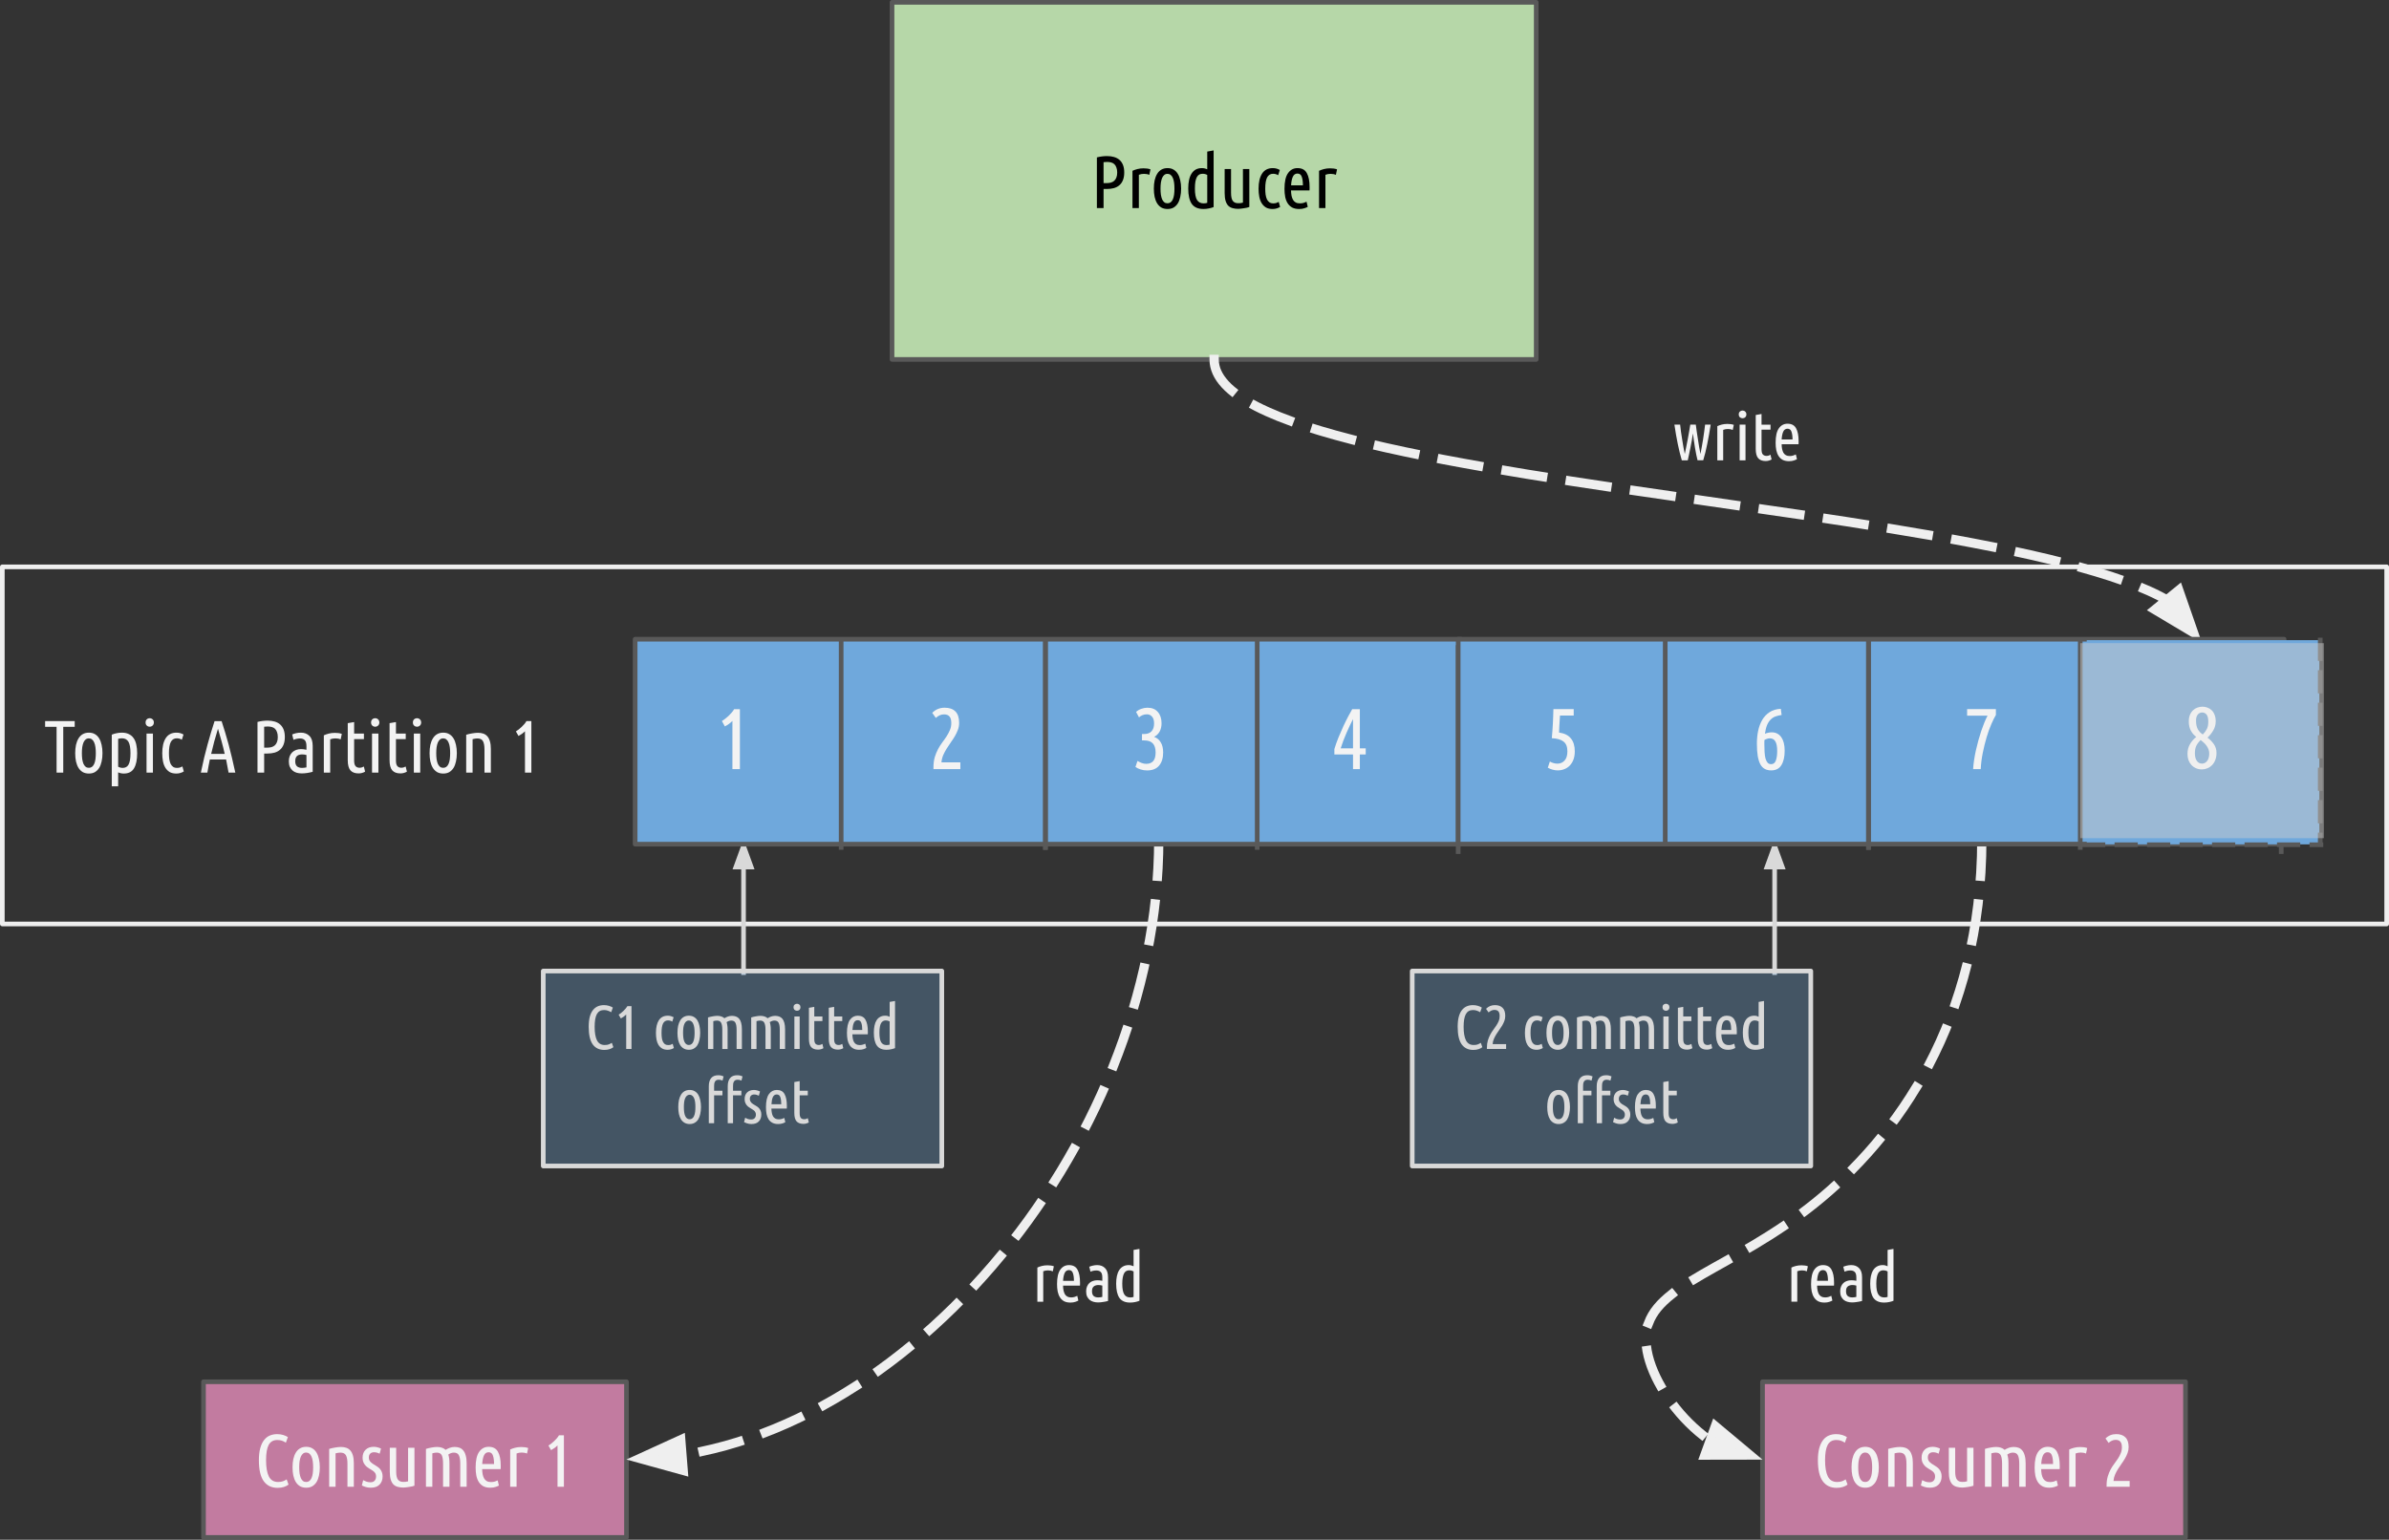 <?xml version="1.0" encoding="UTF-8" standalone="no"?>
<svg
   version="1.1"
   viewBox="0 0 514.638 331.78"
   fill="none"
   stroke="none"
   stroke-linecap="square"
   stroke-miterlimit="10"
   id="svg181"
   sodipodi:docname="consumer-offsets_2.svg"
   width="514.638"
   height="331.78"
   inkscape:version="1.2.2 (b0a8486541, 2022-12-01)"
   xmlns:inkscape="http://www.inkscape.org/namespaces/inkscape"
   xmlns:sodipodi="http://sodipodi.sourceforge.net/DTD/sodipodi-0.dtd"
   xmlns="http://www.w3.org/2000/svg"
   xmlns:svg="http://www.w3.org/2000/svg">
  <rect x="0" y="0" width="514.638" height="331.78" fill="#333333" stroke="none"/>
  <defs
     id="defs185" />
  <sodipodi:namedview
     id="namedview183"
     pagecolor="#ffffff"
     bordercolor="#666666"
     borderopacity="1.0"
     inkscape:showpageshadow="2"
     inkscape:pageopacity="0.0"
     inkscape:pagecheckerboard="0"
     inkscape:deskcolor="#d1d1d1"
     showgrid="false"
     inkscape:zoom="1.3552083"
     inkscape:cx="227.27133"
     inkscape:cy="184.47348"
     inkscape:window-width="1920"
     inkscape:window-height="1011"
     inkscape:window-x="0"
     inkscape:window-y="32"
     inkscape:window-maximized="1"
     inkscape:current-layer="svg181" />
  <clipPath
     id="g201030f8531_0_352.0">
    <path
       d="M 0,0 H 960 V 540 H 0 Z"
       clip-rule="nonzero"
       id="path2" />
  </clipPath>
  <g
     clip-path="url(#g201030f8531_0_352.0)"
     id="g179"
     transform="translate(-234.453,-85.71)">
    <path
       fill="#c27ba0"
       d="m 278.291,383.446 h 91.118 v 33.543 h -91.118 z"
       fill-rule="evenodd"
       id="path7" />
    <path
       stroke="#595959"
       stroke-width="1"
       stroke-linejoin="round"
       stroke-linecap="butt"
       d="m 278.291,383.446 h 91.118 v 33.543 h -91.118 z"
       fill-rule="evenodd"
       id="path9" />
    <path
       fill="#f3f3f3"
       d="m 294.253,406.312 q -1.953,0 -3,-1.453 -1.031,-1.453 -1.031,-4.5 0,-1.547 0.297,-2.609 0.297,-1.078 0.828,-1.75 0.531,-0.672 1.25,-0.969 0.719,-0.297 1.562,-0.297 0.703,0 1.312,0.188 0.609,0.188 1,0.453 l -0.438,1.203 q -0.391,-0.266 -0.828,-0.422 -0.438,-0.156 -1.016,-0.156 -1.281,0 -1.859,1.062 -0.562,1.062 -0.562,3.297 0,2.266 0.594,3.484 0.609,1.203 2,1.203 0.641,0 1.047,-0.156 0.422,-0.156 0.797,-0.406 l 0.406,1.125 q -0.375,0.297 -0.969,0.5 -0.594,0.203 -1.391,0.203 z m 9.094,-4.422 q 0,0.984 -0.188,1.797 -0.172,0.812 -0.531,1.391 -0.359,0.562 -0.906,0.891 -0.547,0.312 -1.297,0.312 -0.766,0 -1.328,-0.312 -0.547,-0.328 -0.906,-0.891 -0.359,-0.578 -0.547,-1.391 -0.172,-0.812 -0.172,-1.797 0,-0.984 0.172,-1.797 0.188,-0.812 0.547,-1.391 0.359,-0.594 0.906,-0.906 0.562,-0.328 1.328,-0.328 0.75,0 1.297,0.328 0.547,0.312 0.906,0.906 0.359,0.578 0.531,1.391 0.188,0.812 0.188,1.797 z m -1.438,0 q 0,-0.703 -0.078,-1.281 -0.078,-0.594 -0.266,-1.016 -0.172,-0.422 -0.469,-0.656 -0.281,-0.234 -0.672,-0.234 -0.422,0 -0.703,0.234 -0.281,0.234 -0.469,0.656 -0.172,0.422 -0.266,1.016 -0.078,0.578 -0.078,1.281 0,0.703 0.078,1.297 0.094,0.578 0.266,1 0.188,0.406 0.469,0.641 0.281,0.219 0.703,0.219 0.391,0 0.672,-0.219 0.297,-0.234 0.469,-0.641 0.188,-0.422 0.266,-1 0.078,-0.594 0.078,-1.297 z m 3.455,-3.969 q 0.594,-0.188 1.281,-0.297 0.688,-0.125 1.266,-0.125 0.625,0 1.125,0.172 0.516,0.172 0.875,0.578 0.359,0.391 0.562,1.078 0.203,0.672 0.203,1.672 v 5.078 h -1.375 v -4.953 q 0,-1.25 -0.328,-1.828 -0.312,-0.578 -1.203,-0.578 -0.453,0 -1.031,0.156 v 7.203 h -1.375 z m 8.884,7.188 q 0.609,0 0.906,-0.344 0.312,-0.344 0.312,-0.906 0,-0.359 -0.125,-0.609 -0.125,-0.25 -0.344,-0.438 -0.203,-0.188 -0.469,-0.344 -0.266,-0.156 -0.547,-0.328 -0.266,-0.156 -0.531,-0.375 -0.25,-0.219 -0.453,-0.5 -0.203,-0.281 -0.328,-0.641 -0.109,-0.359 -0.109,-0.828 0,-1.047 0.641,-1.688 0.656,-0.641 1.766,-0.641 0.453,0 0.875,0.125 0.422,0.109 0.688,0.266 l -0.297,1.094 q -0.297,-0.156 -0.594,-0.234 -0.281,-0.078 -0.609,-0.078 -0.516,0 -0.828,0.297 -0.297,0.297 -0.297,0.859 0,0.312 0.109,0.547 0.109,0.234 0.297,0.422 0.188,0.172 0.422,0.344 0.234,0.156 0.484,0.297 0.312,0.172 0.594,0.391 0.297,0.203 0.531,0.484 0.234,0.281 0.375,0.656 0.156,0.375 0.156,0.906 0,1.094 -0.656,1.766 -0.641,0.672 -1.891,0.672 -0.641,0 -1.156,-0.172 -0.516,-0.172 -0.766,-0.312 l 0.281,-1.141 q 0.25,0.125 0.656,0.297 0.406,0.156 0.906,0.156 z m 9.487,0.734 q -0.219,0.078 -0.516,0.156 -0.297,0.062 -0.625,0.109 -0.328,0.062 -0.656,0.094 -0.312,0.047 -0.594,0.047 -0.656,0 -1.203,-0.156 -0.547,-0.141 -0.938,-0.516 -0.375,-0.391 -0.578,-1.047 -0.203,-0.672 -0.203,-1.688 v -5.172 h 1.375 v 5.125 q 0,1.234 0.375,1.734 0.375,0.5 1.141,0.5 0.25,0 0.5,-0.016 0.266,-0.031 0.547,-0.109 v -7.234 h 1.375 z m 2.477,-7.922 q 0.562,-0.188 1.219,-0.297 0.656,-0.125 1.188,-0.125 0.562,0 1.016,0.156 0.469,0.141 0.812,0.469 0.422,-0.266 0.891,-0.438 0.484,-0.188 1.062,-0.188 0.578,0 1.047,0.172 0.469,0.172 0.797,0.578 0.344,0.391 0.531,1.078 0.203,0.672 0.203,1.672 v 5.078 h -1.375 v -4.953 q 0,-1.25 -0.297,-1.828 -0.281,-0.578 -1.078,-0.578 -0.312,0 -0.625,0.109 -0.297,0.109 -0.578,0.312 0.125,0.359 0.188,0.828 0.062,0.469 0.062,1.031 v 5.078 h -1.375 v -4.953 q 0,-1.25 -0.281,-1.828 -0.281,-0.578 -1.094,-0.578 -0.406,0 -0.938,0.156 v 7.203 h -1.375 z m 12.106,4.359 q 0.016,0.609 0.109,1.125 0.109,0.5 0.312,0.875 0.219,0.375 0.578,0.578 0.359,0.203 0.922,0.203 0.469,0 0.859,-0.125 0.391,-0.141 0.562,-0.234 l 0.266,1.109 q -0.219,0.141 -0.703,0.297 -0.484,0.172 -1.156,0.172 -0.875,0 -1.484,-0.312 -0.594,-0.328 -0.969,-0.891 -0.375,-0.578 -0.547,-1.375 -0.156,-0.812 -0.156,-1.766 0,-2.328 0.766,-3.391 0.766,-1.078 2.031,-1.078 1.438,0 2.016,1.078 0.594,1.062 0.594,3 0,0.172 0,0.359 0,0.188 -0.016,0.375 z m 1.391,-3.641 q -0.688,0 -1,0.688 -0.312,0.688 -0.375,1.844 h 2.547 q 0,-1.172 -0.25,-1.844 -0.234,-0.688 -0.922,-0.688 z m 8.273,0.281 q -0.5,-0.219 -1.141,-0.219 -0.594,0 -1.109,0.203 v 7.172 h -1.375 v -8.031 q 0.469,-0.219 1.062,-0.375 0.594,-0.156 1.312,-0.156 0.391,0 0.766,0.047 0.391,0.047 0.734,0.172 z m 4.618,-1.719 q 0.297,-0.188 0.625,-0.438 0.328,-0.25 0.625,-0.547 0.312,-0.297 0.578,-0.609 0.266,-0.312 0.438,-0.625 h 1.062 v 11.094 h -1.375 v -8.906 q -0.281,0.281 -0.641,0.547 -0.359,0.25 -0.75,0.469 z"
       fill-rule="nonzero"
       id="path11" />
    <path
       fill="#000000"
       fill-opacity="0"
       d="m 234.953,207.857 h 513.638 v 76.945 h -513.638 z"
       fill-rule="evenodd"
       id="path13" />
    <path
       stroke="#efefef"
       stroke-width="1"
       stroke-linejoin="round"
       stroke-linecap="butt"
       d="m 234.953,207.857 h 513.638 v 76.945 h -513.638 z"
       fill-rule="evenodd"
       id="path15" />
    <path
       fill="#f3f3f3"
       d="m 250.547,241.096 v 1.234 h -2.469 v 9.859 h -1.438 v -9.859 h -2.469 v -1.234 z m 5.983,6.906 q 0,0.984 -0.188,1.797 -0.172,0.812 -0.531,1.391 -0.359,0.562 -0.906,0.891 -0.547,0.312 -1.297,0.312 -0.766,0 -1.328,-0.312 -0.547,-0.328 -0.906,-0.891 -0.359,-0.578 -0.547,-1.391 -0.172,-0.812 -0.172,-1.797 0,-0.984 0.172,-1.797 0.188,-0.812 0.547,-1.391 0.359,-0.594 0.906,-0.906 0.562,-0.328 1.328,-0.328 0.75,0 1.297,0.328 0.547,0.312 0.906,0.906 0.359,0.578 0.531,1.391 0.188,0.812 0.188,1.797 z m -1.438,0 q 0,-0.703 -0.078,-1.281 -0.078,-0.594 -0.266,-1.016 -0.172,-0.422 -0.469,-0.656 -0.281,-0.234 -0.672,-0.234 -0.422,0 -0.703,0.234 -0.281,0.234 -0.469,0.656 -0.172,0.422 -0.266,1.016 -0.078,0.578 -0.078,1.281 0,0.703 0.078,1.297 0.094,0.578 0.266,1 0.188,0.406 0.469,0.641 0.281,0.219 0.703,0.219 0.391,0 0.672,-0.219 0.297,-0.234 0.469,-0.641 0.188,-0.422 0.266,-1 0.078,-0.594 0.078,-1.297 z m 4.814,2.922 q 0.469,0.25 0.984,0.25 0.406,0 0.703,-0.156 0.312,-0.156 0.531,-0.516 0.219,-0.375 0.328,-0.984 0.109,-0.609 0.109,-1.5 0,-1.734 -0.438,-2.469 -0.438,-0.75 -1.406,-0.75 -0.172,0 -0.391,0.031 -0.203,0.016 -0.422,0.078 z m 0,4.219 h -1.375 v -11.125 q 0.453,-0.203 1.016,-0.312 0.562,-0.125 1.156,-0.125 0.875,0 1.5,0.312 0.641,0.297 1.031,0.875 0.406,0.562 0.578,1.391 0.188,0.812 0.188,1.875 0,2.125 -0.688,3.25 -0.672,1.109 -2.203,1.109 -0.375,0 -0.672,-0.078 -0.281,-0.062 -0.531,-0.188 z m 7.488,-2.953 h -1.375 v -8.406 h 1.375 z m -0.688,-9.891 q -0.375,0 -0.641,-0.25 -0.25,-0.25 -0.25,-0.656 0,-0.422 0.25,-0.672 0.266,-0.25 0.641,-0.25 0.359,0 0.625,0.25 0.266,0.25 0.266,0.672 0,0.406 -0.266,0.656 -0.266,0.25 -0.625,0.25 z m 5.747,10.094 q -0.875,0 -1.453,-0.328 -0.562,-0.344 -0.922,-0.922 -0.359,-0.578 -0.516,-1.375 -0.156,-0.812 -0.156,-1.75 0,-2.078 0.75,-3.25 0.766,-1.188 2.312,-1.188 0.453,0 0.828,0.109 0.375,0.109 0.688,0.297 l -0.359,1.125 q -0.484,-0.312 -1.094,-0.312 -0.859,0 -1.281,0.781 -0.406,0.781 -0.406,2.438 0,0.688 0.078,1.281 0.094,0.578 0.281,1 0.203,0.406 0.531,0.641 0.328,0.234 0.844,0.234 0.344,0 0.625,-0.078 0.281,-0.094 0.547,-0.234 l 0.297,1.078 q -0.25,0.172 -0.688,0.312 -0.422,0.141 -0.906,0.141 z m 9.737,-11.297 q 0.391,1.203 0.766,2.438 0.375,1.219 0.734,2.562 0.359,1.344 0.719,2.844 0.359,1.5 0.734,3.25 h -1.453 q -0.125,-0.719 -0.266,-1.422 -0.125,-0.703 -0.266,-1.406 h -3.5 q -0.156,0.703 -0.281,1.406 -0.125,0.703 -0.25,1.422 h -1.406 q 0.359,-1.75 0.719,-3.25 0.375,-1.5 0.734,-2.844 0.359,-1.344 0.734,-2.562 0.375,-1.234 0.766,-2.438 z m -0.781,1.641 q -0.406,1.328 -0.781,2.672 -0.359,1.344 -0.688,2.75 h 2.922 q -0.312,-1.406 -0.688,-2.75 -0.359,-1.344 -0.766,-2.672 z m 8.512,-1.469 q 1.125,-0.281 2.188,-0.281 0.844,0 1.516,0.203 0.688,0.203 1.172,0.625 0.484,0.422 0.75,1.094 0.266,0.672 0.266,1.625 0,0.953 -0.281,1.641 -0.266,0.672 -0.766,1.094 -0.484,0.422 -1.188,0.625 -0.703,0.188 -1.547,0.188 h -0.672 v 4.109 h -1.438 z m 1.438,5.547 h 0.578 q 0.547,0 0.984,-0.109 0.438,-0.125 0.734,-0.391 0.312,-0.281 0.469,-0.719 0.172,-0.438 0.172,-1.062 0,-0.641 -0.172,-1.078 -0.156,-0.453 -0.438,-0.719 -0.281,-0.266 -0.688,-0.375 -0.391,-0.109 -0.875,-0.109 -0.406,0 -0.766,0.047 z m 6.034,-2.844 q 0.422,-0.188 0.875,-0.281 0.469,-0.109 1.016,-0.109 1.125,0 1.828,0.703 0.703,0.688 0.703,2.156 v 5.578 q -0.578,0.156 -1.188,0.25 -0.594,0.094 -1.172,0.094 -0.578,0 -1.078,-0.141 -0.5,-0.141 -0.875,-0.453 -0.375,-0.328 -0.609,-0.812 -0.219,-0.5 -0.219,-1.203 0,-0.656 0.203,-1.141 0.203,-0.484 0.547,-0.812 0.359,-0.328 0.828,-0.5 0.484,-0.172 1.047,-0.172 0.531,0 1.172,0.141 v -0.781 q 0,-0.922 -0.359,-1.281 -0.359,-0.375 -1.031,-0.375 -0.375,0 -0.703,0.078 -0.328,0.062 -0.703,0.219 z m 0.656,5.766 q 0,0.734 0.375,1.094 0.391,0.344 1.094,0.344 0.438,0 0.953,-0.109 v -2.672 q -0.484,-0.125 -0.953,-0.125 -0.297,0 -0.578,0.078 -0.266,0.062 -0.469,0.234 -0.203,0.172 -0.312,0.453 -0.109,0.281 -0.109,0.703 z m 9.788,-4.703 q -0.5,-0.219 -1.141,-0.219 -0.594,0 -1.109,0.203 v 7.172 h -1.375 v -8.031 q 0.469,-0.219 1.062,-0.375 0.594,-0.156 1.312,-0.156 0.391,0 0.766,0.047 0.391,0.047 0.734,0.172 z m 2.904,-1.25 h 2.109 v 1.188 h -2.109 v 4.625 q 0,0.859 0.312,1.203 0.312,0.344 0.844,0.344 0.266,0 0.516,-0.078 0.25,-0.078 0.422,-0.188 l 0.266,1.109 q -0.656,0.375 -1.391,0.375 -1.188,0 -1.766,-0.656 -0.578,-0.672 -0.578,-2.203 v -7.969 l 1.375,-0.234 z m 5.23,8.406 h -1.375 v -8.406 h 1.375 z m -0.688,-9.891 q -0.375,0 -0.641,-0.25 -0.25,-0.25 -0.25,-0.656 0,-0.422 0.25,-0.672 0.266,-0.25 0.641,-0.25 0.359,0 0.625,0.25 0.266,0.25 0.266,0.672 0,0.406 -0.266,0.656 -0.266,0.25 -0.625,0.25 z m 4.466,1.484 h 2.109 v 1.188 h -2.109 v 4.625 q 0,0.859 0.312,1.203 0.312,0.344 0.844,0.344 0.266,0 0.516,-0.078 0.25,-0.078 0.422,-0.188 l 0.266,1.109 q -0.656,0.375 -1.391,0.375 -1.188,0 -1.766,-0.656 -0.578,-0.672 -0.578,-2.203 v -7.969 l 1.375,-0.234 z m 5.23,8.406 h -1.375 v -8.406 h 1.375 z m -0.688,-9.891 q -0.375,0 -0.641,-0.25 -0.25,-0.25 -0.25,-0.656 0,-0.422 0.25,-0.672 0.266,-0.25 0.641,-0.25 0.359,0 0.625,0.25 0.266,0.25 0.266,0.672 0,0.406 -0.266,0.656 -0.266,0.25 -0.625,0.25 z m 8.575,5.703 q 0,0.984 -0.188,1.797 -0.172,0.812 -0.531,1.391 -0.359,0.562 -0.906,0.891 -0.547,0.312 -1.297,0.312 -0.766,0 -1.328,-0.312 -0.547,-0.328 -0.906,-0.891 -0.359,-0.578 -0.547,-1.391 -0.172,-0.812 -0.172,-1.797 0,-0.984 0.172,-1.797 0.188,-0.812 0.547,-1.391 0.359,-0.594 0.906,-0.906 0.562,-0.328 1.328,-0.328 0.75,0 1.297,0.328 0.547,0.312 0.906,0.906 0.359,0.578 0.531,1.391 0.188,0.812 0.188,1.797 z m -1.438,0 q 0,-0.703 -0.078,-1.281 -0.078,-0.594 -0.266,-1.016 -0.172,-0.422 -0.469,-0.656 -0.281,-0.234 -0.672,-0.234 -0.422,0 -0.703,0.234 -0.281,0.234 -0.469,0.656 -0.172,0.422 -0.266,1.016 -0.078,0.578 -0.078,1.281 0,0.703 0.078,1.297 0.094,0.578 0.266,1 0.188,0.406 0.469,0.641 0.281,0.219 0.703,0.219 0.391,0 0.672,-0.219 0.297,-0.234 0.469,-0.641 0.188,-0.422 0.266,-1 0.078,-0.594 0.078,-1.297 z m 3.455,-3.969 q 0.594,-0.188 1.281,-0.297 0.688,-0.125 1.266,-0.125 0.625,0 1.125,0.172 0.516,0.172 0.875,0.578 0.359,0.391 0.562,1.078 0.203,0.672 0.203,1.672 v 5.078 h -1.375 v -4.953 q 0,-1.25 -0.328,-1.828 -0.312,-0.578 -1.203,-0.578 -0.453,0 -1.031,0.156 v 7.203 h -1.375 z M 345.59,243.314 q 0.297,-0.188 0.625,-0.438 0.328,-0.25 0.625,-0.547 0.312,-0.297 0.578,-0.609 0.266,-0.312 0.438,-0.625 h 1.062 v 11.094 h -1.375 v -8.906 q -0.281,0.281 -0.641,0.547 -0.359,0.25 -0.75,0.469 z"
       fill-rule="nonzero"
       id="path17" />
    <path
       fill="#b6d7a8"
       d="m 426.614,86.21 h 138.772 v 76.945 H 426.614 Z"
       fill-rule="evenodd"
       id="path19" />
    <path
       stroke="#595959"
       stroke-width="1"
       stroke-linejoin="round"
       stroke-linecap="butt"
       d="m 426.614,86.21 h 138.772 v 76.945 H 426.614 Z"
       fill-rule="evenodd"
       id="path21" />
    <path
       fill="#000000"
       d="m 470.744,119.621 q 1.125,-0.281 2.188,-0.281 0.844,0 1.516,0.203 0.688,0.203 1.172,0.625 0.484,0.422 0.75,1.094 0.266,0.672 0.266,1.625 0,0.953 -0.281,1.641 -0.266,0.672 -0.766,1.094 -0.484,0.422 -1.188,0.625 -0.703,0.188 -1.547,0.188 h -0.672 v 4.109 h -1.438 z m 1.438,5.547 h 0.578 q 0.547,0 0.984,-0.109 0.438,-0.125 0.734,-0.391 0.312,-0.281 0.469,-0.719 0.172,-0.438 0.172,-1.062 0,-0.641 -0.172,-1.078 -0.156,-0.453 -0.438,-0.719 -0.281,-0.266 -0.688,-0.375 -0.391,-0.109 -0.875,-0.109 -0.406,0 -0.766,0.047 z m 9.854,-1.781 q -0.5,-0.219 -1.141,-0.219 -0.594,0 -1.109,0.203 v 7.172 h -1.375 v -8.031 q 0.469,-0.219 1.062,-0.375 0.594,-0.156 1.312,-0.156 0.391,0 0.766,0.047 0.391,0.047 0.734,0.172 z m 6.854,2.969 q 0,0.984 -0.188,1.797 -0.172,0.812 -0.531,1.391 -0.359,0.562 -0.906,0.891 -0.547,0.312 -1.297,0.312 -0.766,0 -1.328,-0.312 -0.547,-0.328 -0.906,-0.891 -0.359,-0.578 -0.547,-1.391 -0.172,-0.812 -0.172,-1.797 0,-0.984 0.172,-1.797 0.188,-0.812 0.547,-1.391 0.359,-0.594 0.906,-0.906 0.562,-0.328 1.328,-0.328 0.75,0 1.297,0.328 0.547,0.312 0.906,0.906 0.359,0.578 0.531,1.391 0.188,0.812 0.188,1.797 z m -1.438,0 q 0,-0.703 -0.078,-1.281 -0.078,-0.594 -0.266,-1.016 -0.172,-0.422 -0.469,-0.656 -0.281,-0.234 -0.672,-0.234 -0.422,0 -0.703,0.234 -0.281,0.234 -0.469,0.656 -0.172,0.422 -0.266,1.016 -0.078,0.578 -0.078,1.281 0,0.703 0.078,1.297 0.094,0.578 0.266,1 0.188,0.406 0.469,0.641 0.281,0.219 0.703,0.219 0.391,0 0.672,-0.219 0.297,-0.234 0.469,-0.641 0.188,-0.422 0.266,-1 0.078,-0.594 0.078,-1.297 z m 7.064,-2.953 q -0.453,-0.25 -0.984,-0.25 -0.406,0 -0.719,0.156 -0.297,0.156 -0.516,0.531 -0.203,0.359 -0.328,0.969 -0.109,0.609 -0.109,1.516 0,1.719 0.453,2.469 0.469,0.734 1.391,0.734 0.172,0 0.375,-0.016 0.219,-0.031 0.438,-0.094 z m 0,-5.031 1.375,-0.25 v 12.203 q -0.438,0.188 -1.016,0.297 -0.578,0.125 -1.172,0.125 -1.734,0 -2.516,-1.094 -0.766,-1.109 -0.766,-3.328 0,-1.016 0.172,-1.812 0.172,-0.812 0.531,-1.375 0.359,-0.578 0.906,-0.891 0.562,-0.312 1.344,-0.312 0.359,0 0.625,0.078 0.266,0.062 0.516,0.188 z m 9.066,11.938 q -0.219,0.078 -0.516,0.156 -0.297,0.062 -0.625,0.109 -0.328,0.062 -0.656,0.094 -0.312,0.047 -0.594,0.047 -0.656,0 -1.203,-0.156 -0.547,-0.141 -0.938,-0.516 -0.375,-0.391 -0.578,-1.047 -0.203,-0.672 -0.203,-1.688 v -5.172 h 1.375 v 5.125 q 0,1.234 0.375,1.734 0.375,0.5 1.141,0.5 0.25,0 0.5,-0.016 0.266,-0.031 0.547,-0.109 v -7.234 h 1.375 z m 5.039,0.438 q -0.875,0 -1.453,-0.328 -0.562,-0.344 -0.922,-0.922 -0.359,-0.578 -0.516,-1.375 -0.156,-0.812 -0.156,-1.75 0,-2.078 0.75,-3.25 0.766,-1.188 2.312,-1.188 0.453,0 0.828,0.109 0.375,0.109 0.688,0.297 l -0.359,1.125 q -0.484,-0.312 -1.094,-0.312 -0.859,0 -1.281,0.781 -0.406,0.781 -0.406,2.438 0,0.688 0.078,1.281 0.094,0.578 0.281,1 0.203,0.406 0.531,0.641 0.328,0.234 0.844,0.234 0.344,0 0.625,-0.078 0.281,-0.094 0.547,-0.234 l 0.297,1.078 q -0.25,0.172 -0.688,0.312 -0.422,0.141 -0.906,0.141 z m 3.943,-4 q 0.016,0.609 0.109,1.125 0.109,0.5 0.312,0.875 0.219,0.375 0.578,0.578 0.359,0.203 0.922,0.203 0.469,0 0.859,-0.125 0.391,-0.141 0.562,-0.234 l 0.266,1.109 q -0.219,0.141 -0.703,0.297 -0.484,0.172 -1.156,0.172 -0.875,0 -1.484,-0.312 -0.594,-0.328 -0.969,-0.891 -0.375,-0.578 -0.547,-1.375 -0.156,-0.812 -0.156,-1.766 0,-2.328 0.766,-3.391 0.766,-1.078 2.031,-1.078 1.438,0 2.016,1.078 0.594,1.062 0.594,3 0,0.172 0,0.359 0,0.188 -0.016,0.375 z m 1.391,-3.641 q -0.688,0 -1,0.688 -0.312,0.688 -0.375,1.844 h 2.547 q 0,-1.172 -0.25,-1.844 -0.234,-0.688 -0.922,-0.688 z m 8.273,0.281 q -0.5,-0.219 -1.141,-0.219 -0.594,0 -1.109,0.203 v 7.172 h -1.375 v -8.031 q 0.469,-0.219 1.062,-0.375 0.594,-0.156 1.312,-0.156 0.391,0 0.766,0.047 0.391,0.047 0.734,0.172 z"
       fill-rule="nonzero"
       id="path23" />
    <path
       fill="#000000"
       fill-opacity="0"
       d="m 496,163.155 c 0,15.286 53.205,22.93 106.409,30.572 53.205,7.642 106.409,15.281 106.409,30.562"
       fill-rule="evenodd"
       id="path25" />
    <path
       stroke="#efefef"
       stroke-width="2"
       stroke-linejoin="round"
       stroke-linecap="butt"
       stroke-dasharray="8, 6"
       d="m 496,163.155 c 0,15.286 53.205,22.93 106.409,30.572 26.602,3.821 53.205,7.641 73.156,12.416 9.976,2.388 18.289,5.014 24.108,7.998 0.364,0.187 0.718,0.374 1.062,0.564 l 0.502,0.281"
       fill-rule="evenodd"
       id="path27" />
    <path
       fill="#efefef"
       stroke="#efefef"
       stroke-width="2"
       stroke-linecap="butt"
       d="m 698.677,217.074 8.295,4.949 -3.173,-9.123 z"
       fill-rule="evenodd"
       id="path29" />
    <path
       fill="#c27ba0"
       d="m 614.134,383.446 h 91.118 v 33.543 h -91.118 z"
       fill-rule="evenodd"
       id="path31" />
    <path
       stroke="#595959"
       stroke-width="1"
       stroke-linejoin="round"
       stroke-linecap="butt"
       d="m 614.134,383.446 h 91.118 v 33.543 h -91.118 z"
       fill-rule="evenodd"
       id="path33" />
    <path
       fill="#f3f3f3"
       d="m 630.095,406.312 q -1.953,0 -3,-1.453 -1.031,-1.453 -1.031,-4.5 0,-1.547 0.297,-2.609 0.297,-1.078 0.828,-1.75 0.531,-0.672 1.25,-0.969 0.719,-0.297 1.562,-0.297 0.703,0 1.312,0.188 0.609,0.188 1,0.453 l -0.438,1.203 q -0.391,-0.266 -0.828,-0.422 -0.438,-0.156 -1.016,-0.156 -1.281,0 -1.859,1.062 -0.562,1.062 -0.562,3.297 0,2.266 0.594,3.484 0.609,1.203 2,1.203 0.641,0 1.047,-0.156 0.422,-0.156 0.797,-0.406 l 0.406,1.125 q -0.375,0.297 -0.969,0.5 -0.594,0.203 -1.391,0.203 z m 9.094,-4.422 q 0,0.984 -0.188,1.797 -0.172,0.812 -0.531,1.391 -0.359,0.562 -0.906,0.891 -0.547,0.312 -1.297,0.312 -0.766,0 -1.328,-0.312 -0.547,-0.328 -0.906,-0.891 -0.359,-0.578 -0.547,-1.391 -0.172,-0.812 -0.172,-1.797 0,-0.984 0.172,-1.797 0.188,-0.812 0.547,-1.391 0.359,-0.594 0.906,-0.906 0.562,-0.328 1.328,-0.328 0.75,0 1.297,0.328 0.547,0.312 0.906,0.906 0.359,0.578 0.531,1.391 0.188,0.812 0.188,1.797 z m -1.438,0 q 0,-0.703 -0.078,-1.281 -0.078,-0.594 -0.266,-1.016 -0.172,-0.422 -0.469,-0.656 -0.281,-0.234 -0.672,-0.234 -0.422,0 -0.703,0.234 -0.281,0.234 -0.469,0.656 -0.172,0.422 -0.266,1.016 -0.078,0.578 -0.078,1.281 0,0.703 0.078,1.297 0.094,0.578 0.266,1 0.188,0.406 0.469,0.641 0.281,0.219 0.703,0.219 0.391,0 0.672,-0.219 0.297,-0.234 0.469,-0.641 0.188,-0.422 0.266,-1 0.078,-0.594 0.078,-1.297 z m 3.455,-3.969 q 0.594,-0.188 1.281,-0.297 0.688,-0.125 1.266,-0.125 0.625,0 1.125,0.172 0.516,0.172 0.875,0.578 0.359,0.391 0.562,1.078 0.203,0.672 0.203,1.672 v 5.078 h -1.375 v -4.953 q 0,-1.25 -0.328,-1.828 -0.312,-0.578 -1.203,-0.578 -0.453,0 -1.031,0.156 v 7.203 h -1.375 z m 8.884,7.188 q 0.609,0 0.906,-0.344 0.312,-0.344 0.312,-0.906 0,-0.359 -0.125,-0.609 -0.125,-0.25 -0.344,-0.438 -0.203,-0.188 -0.469,-0.344 -0.266,-0.156 -0.547,-0.328 -0.266,-0.156 -0.531,-0.375 -0.25,-0.219 -0.453,-0.5 -0.203,-0.281 -0.328,-0.641 -0.109,-0.359 -0.109,-0.828 0,-1.047 0.641,-1.688 0.656,-0.641 1.766,-0.641 0.453,0 0.875,0.125 0.422,0.109 0.688,0.266 l -0.297,1.094 q -0.297,-0.156 -0.594,-0.234 -0.281,-0.078 -0.609,-0.078 -0.516,0 -0.828,0.297 -0.297,0.297 -0.297,0.859 0,0.312 0.109,0.547 0.109,0.234 0.297,0.422 0.188,0.172 0.422,0.344 0.234,0.156 0.484,0.297 0.312,0.172 0.594,0.391 0.297,0.203 0.531,0.484 0.234,0.281 0.375,0.656 0.156,0.375 0.156,0.906 0,1.094 -0.656,1.766 -0.641,0.672 -1.891,0.672 -0.641,0 -1.156,-0.172 -0.516,-0.172 -0.766,-0.312 l 0.281,-1.141 q 0.25,0.125 0.656,0.297 0.406,0.156 0.906,0.156 z m 9.487,0.734 q -0.219,0.078 -0.516,0.156 -0.297,0.062 -0.625,0.109 -0.328,0.062 -0.656,0.094 -0.312,0.047 -0.594,0.047 -0.656,0 -1.203,-0.156 -0.547,-0.141 -0.938,-0.516 -0.375,-0.391 -0.578,-1.047 -0.203,-0.672 -0.203,-1.688 v -5.172 h 1.375 v 5.125 q 0,1.234 0.375,1.734 0.375,0.5 1.141,0.5 0.25,0 0.5,-0.016 0.266,-0.031 0.547,-0.109 v -7.234 h 1.375 z m 2.477,-7.922 q 0.562,-0.188 1.219,-0.297 0.656,-0.125 1.188,-0.125 0.562,0 1.016,0.156 0.469,0.141 0.812,0.469 0.422,-0.266 0.891,-0.438 0.484,-0.188 1.062,-0.188 0.578,0 1.047,0.172 0.469,0.172 0.797,0.578 0.344,0.391 0.531,1.078 0.203,0.672 0.203,1.672 v 5.078 h -1.375 v -4.953 q 0,-1.25 -0.297,-1.828 -0.281,-0.578 -1.078,-0.578 -0.312,0 -0.625,0.109 -0.297,0.109 -0.578,0.312 0.125,0.359 0.188,0.828 0.062,0.469 0.062,1.031 v 5.078 h -1.375 v -4.953 q 0,-1.25 -0.281,-1.828 -0.281,-0.578 -1.094,-0.578 -0.406,0 -0.938,0.156 v 7.203 h -1.375 z m 12.106,4.359 q 0.016,0.609 0.109,1.125 0.109,0.5 0.312,0.875 0.219,0.375 0.578,0.578 0.359,0.203 0.922,0.203 0.469,0 0.859,-0.125 0.391,-0.141 0.562,-0.234 l 0.266,1.109 q -0.219,0.141 -0.703,0.297 -0.484,0.172 -1.156,0.172 -0.875,0 -1.484,-0.312 -0.594,-0.328 -0.969,-0.891 -0.375,-0.578 -0.547,-1.375 -0.156,-0.812 -0.156,-1.766 0,-2.328 0.766,-3.391 0.766,-1.078 2.031,-1.078 1.438,0 2.016,1.078 0.594,1.062 0.594,3 0,0.172 0,0.359 0,0.188 -0.016,0.375 z m 1.391,-3.641 q -0.688,0 -1,0.688 -0.312,0.688 -0.375,1.844 h 2.547 q 0,-1.172 -0.25,-1.844 -0.234,-0.688 -0.922,-0.688 z m 8.273,0.281 q -0.5,-0.219 -1.141,-0.219 -0.594,0 -1.109,0.203 v 7.172 h -1.375 v -8.031 q 0.469,-0.219 1.062,-0.375 0.594,-0.156 1.312,-0.156 0.391,0 0.766,0.047 0.391,0.047 0.734,0.172 z m 4.196,-3.25 q 0.938,-0.938 2.312,-0.938 1.281,0 1.969,0.688 0.703,0.672 0.703,2.109 0,0.672 -0.234,1.281 -0.219,0.609 -0.562,1.188 -0.328,0.562 -0.734,1.125 -0.391,0.547 -0.766,1.141 -0.359,0.578 -0.641,1.219 -0.266,0.625 -0.328,1.344 h 3.484 v 1.25 h -4.969 v -0.297 q 0,-1.078 0.25,-1.906 0.25,-0.844 0.609,-1.516 0.359,-0.672 0.797,-1.234 0.438,-0.578 0.797,-1.125 0.359,-0.562 0.594,-1.141 0.25,-0.594 0.25,-1.297 0,-0.844 -0.344,-1.219 -0.328,-0.375 -1,-0.375 -0.453,0 -0.828,0.188 -0.375,0.172 -0.688,0.469 z"
       fill-rule="nonzero"
       id="path35" />
    <path
       fill="#000000"
       fill-opacity="0"
       d="m 484.073,266.535 c 0,66.835 -57.339,133.669 -114.677,133.669"
       fill-rule="evenodd"
       id="path37" />
    <path
       stroke="#efefef"
       stroke-width="2"
       stroke-linejoin="round"
       stroke-linecap="butt"
       stroke-dasharray="8, 6"
       d="m 484.073,266.535 c 0,33.417 -14.335,66.835 -35.837,91.898 -10.751,12.531 -23.294,22.974 -36.733,30.284 -6.719,3.655 -13.663,6.527 -20.718,8.485 -1.764,0.489 -3.535,0.922 -5.311,1.295 -0.888,0.187 -1.777,0.358 -2.668,0.515 -0.445,0.078 -0.891,0.153 -1.336,0.224 l -0.113,0.017"
       fill-rule="evenodd"
       id="path39" />
    <path
       fill="#efefef"
       stroke="#efefef"
       stroke-width="2"
       stroke-linecap="butt"
       d="m 381.096,395.961 -8.786,4.012 9.309,2.574 z"
       fill-rule="evenodd"
       id="path41" />
    <path
       fill="#000000"
       fill-opacity="0"
       d="M 616.745,295.289 V 266.533"
       fill-rule="evenodd"
       id="path43" />
    <path
       stroke="#d9d9d9"
       stroke-width="1"
       stroke-linejoin="round"
       stroke-linecap="butt"
       d="M 616.745,295.289 V 272.533"
       fill-rule="evenodd"
       id="path45" />
    <path
       fill="#d9d9d9"
       stroke="#d9d9d9"
       stroke-width="1"
       stroke-linecap="butt"
       d="m 618.396,272.533 -1.652,-4.538 -1.652,4.538 z"
       fill-rule="evenodd"
       id="path47" />
    <path
       fill="#000000"
       fill-opacity="0"
       d="m 661.375,266.528 c 0,39.281 -18.431,64.41 -36.12,78.561 -17.689,14.151 -34.637,17.323 -36.12,27.57 -1.483,10.247 12.498,27.57 24.996,27.57"
       fill-rule="evenodd"
       id="path49" />
    <path
       stroke="#efefef"
       stroke-width="2"
       stroke-linejoin="round"
       stroke-linecap="butt"
       stroke-dasharray="8, 6"
       d="m 661.375,266.528 c 0,39.281 -18.431,64.41 -36.12,78.561 -17.689,14.151 -34.637,17.323 -36.12,27.57 -0.742,5.124 2.383,12.016 7.255,17.628 1.218,1.403 2.545,2.726 3.949,3.921 0.702,0.598 1.422,1.163 2.158,1.691 l 0.351,0.246"
       fill-rule="evenodd"
       id="path51" />
    <path
       fill="#efefef"
       stroke="#efefef"
       stroke-width="2"
       stroke-linecap="butt"
       d="m 601.723,399.251 9.659,-0.017 -7.41,-6.195 z"
       fill-rule="evenodd"
       id="path53" />
    <path
       fill="#000000"
       fill-opacity="0"
       d="M 394.626,295.289 V 266.533"
       fill-rule="evenodd"
       id="path55" />
    <path
       stroke="#d9d9d9"
       stroke-width="1"
       stroke-linejoin="round"
       stroke-linecap="butt"
       d="M 394.626,295.289 V 272.533"
       fill-rule="evenodd"
       id="path57" />
    <path
       fill="#d9d9d9"
       stroke="#d9d9d9"
       stroke-width="1"
       stroke-linecap="butt"
       d="m 396.277,272.533 -1.652,-4.538 -1.652,4.538 z"
       fill-rule="evenodd"
       id="path59" />
    <path
       fill="#6fa8dc"
       fill-opacity="0.292"
       d="m 351.479,294.945 h 85.858 v 42.016 h -85.858 z"
       fill-rule="evenodd"
       id="path61" />
    <path
       stroke="#d9d9d9"
       stroke-width="1"
       stroke-linejoin="round"
       stroke-linecap="butt"
       d="m 351.479,294.945 h 85.858 v 42.016 h -85.858 z"
       fill-rule="evenodd"
       id="path63" />
    <path
       fill="#d9d9d9"
       d="m 364.628,311.948 q -1.625,0 -2.5,-1.203 -0.859,-1.219 -0.859,-3.766 0,-1.281 0.234,-2.172 0.25,-0.906 0.688,-1.453 0.453,-0.562 1.047,-0.812 0.609,-0.25 1.312,-0.25 0.578,0 1.078,0.156 0.516,0.156 0.844,0.375 l -0.359,1 q -0.328,-0.203 -0.703,-0.328 -0.359,-0.141 -0.844,-0.141 -1.062,0 -1.547,0.891 -0.469,0.875 -0.469,2.734 0,1.891 0.5,2.906 0.516,1 1.656,1 0.547,0 0.875,-0.125 0.344,-0.141 0.672,-0.344 l 0.328,0.938 q -0.297,0.25 -0.797,0.422 -0.5,0.172 -1.156,0.172 z m 3.095,-7.594 q 0.25,-0.156 0.516,-0.359 0.281,-0.219 0.531,-0.469 0.25,-0.25 0.469,-0.5 0.219,-0.266 0.375,-0.516 h 0.875 v 9.234 h -1.141 V 304.323 q -0.234,0.234 -0.531,0.453 -0.297,0.219 -0.625,0.391 z m 10.564,7.562 q -0.719,0 -1.203,-0.281 -0.469,-0.281 -0.781,-0.766 -0.297,-0.484 -0.422,-1.141 -0.125,-0.672 -0.125,-1.469 0,-1.734 0.625,-2.703 0.641,-0.984 1.922,-0.984 0.391,0 0.688,0.094 0.312,0.094 0.578,0.234 l -0.297,0.953 q -0.406,-0.266 -0.922,-0.266 -0.719,0 -1.062,0.656 -0.328,0.656 -0.328,2.016 0,0.578 0.062,1.062 0.062,0.484 0.234,0.844 0.172,0.344 0.438,0.547 0.281,0.188 0.703,0.188 0.297,0 0.516,-0.062 0.234,-0.078 0.453,-0.203 l 0.25,0.891 q -0.203,0.156 -0.562,0.266 -0.359,0.125 -0.766,0.125 z m 6.998,-3.656 q 0,0.812 -0.156,1.5 -0.141,0.672 -0.438,1.156 -0.297,0.469 -0.766,0.734 -0.453,0.266 -1.078,0.266 -0.625,0 -1.094,-0.266 -0.469,-0.266 -0.766,-0.734 -0.297,-0.484 -0.453,-1.156 -0.141,-0.688 -0.141,-1.5 0,-0.828 0.141,-1.5 0.156,-0.688 0.453,-1.172 0.297,-0.484 0.766,-0.75 0.469,-0.266 1.094,-0.266 0.625,0 1.078,0.266 0.469,0.266 0.766,0.75 0.297,0.484 0.438,1.172 0.156,0.672 0.156,1.5 z m -1.203,0 q 0,-0.594 -0.062,-1.078 -0.062,-0.484 -0.219,-0.828 -0.141,-0.359 -0.391,-0.547 -0.234,-0.203 -0.562,-0.203 -0.344,0 -0.578,0.203 -0.234,0.188 -0.391,0.547 -0.156,0.344 -0.219,0.828 -0.062,0.484 -0.062,1.078 0,0.578 0.062,1.062 0.062,0.484 0.219,0.844 0.156,0.344 0.391,0.531 0.234,0.188 0.578,0.188 0.328,0 0.562,-0.188 0.25,-0.188 0.391,-0.531 0.156,-0.359 0.219,-0.844 0.062,-0.484 0.062,-1.062 z m 2.89,-3.312 q 0.453,-0.141 1,-0.234 0.547,-0.109 1,-0.109 0.469,0 0.844,0.125 0.391,0.109 0.688,0.391 0.344,-0.219 0.734,-0.359 0.406,-0.156 0.891,-0.156 0.469,0 0.859,0.141 0.406,0.141 0.688,0.469 0.281,0.328 0.438,0.906 0.156,0.562 0.156,1.406 v 4.219 h -1.141 v -4.125 q 0,-1.047 -0.25,-1.516 -0.234,-0.484 -0.906,-0.484 -0.25,0 -0.516,0.094 -0.25,0.094 -0.484,0.25 0.109,0.297 0.156,0.688 0.062,0.391 0.062,0.875 v 4.219 h -1.141 v -4.125 q 0,-1.047 -0.25,-1.516 -0.234,-0.484 -0.906,-0.484 -0.344,0 -0.781,0.125 v 6 h -1.141 z m 9.303,0 q 0.453,-0.141 1,-0.234 0.547,-0.109 1,-0.109 0.469,0 0.844,0.125 0.391,0.109 0.688,0.391 0.344,-0.219 0.734,-0.359 0.406,-0.156 0.891,-0.156 0.469,0 0.859,0.141 0.406,0.141 0.688,0.469 0.281,0.328 0.438,0.906 0.156,0.562 0.156,1.406 v 4.219 h -1.141 v -4.125 q 0,-1.047 -0.25,-1.516 -0.234,-0.484 -0.906,-0.484 -0.25,0 -0.516,0.094 -0.25,0.094 -0.484,0.25 0.109,0.297 0.156,0.688 0.062,0.391 0.062,0.875 v 4.219 h -1.141 v -4.125 q 0,-1.047 -0.25,-1.516 -0.234,-0.484 -0.906,-0.484 -0.344,0 -0.781,0.125 v 6 h -1.141 z m 10.444,6.797 h -1.141 v -7 h 1.141 z m -0.578,-8.234 q -0.297,0 -0.531,-0.203 -0.219,-0.219 -0.219,-0.562 0,-0.344 0.219,-0.547 0.234,-0.203 0.531,-0.203 0.312,0 0.531,0.203 0.219,0.203 0.219,0.547 0,0.344 -0.219,0.562 -0.219,0.203 -0.531,0.203 z m 3.725,1.234 h 1.75 v 0.984 h -1.75 v 3.859 q 0,0.719 0.25,1.016 0.266,0.281 0.703,0.281 0.234,0 0.438,-0.062 0.203,-0.078 0.359,-0.172 l 0.219,0.922 q -0.547,0.312 -1.156,0.312 -0.984,0 -1.484,-0.547 -0.484,-0.547 -0.484,-1.828 v -6.641 l 1.156,-0.203 z m 4.278,0 h 1.75 v 0.984 h -1.75 v 3.859 q 0,0.719 0.25,1.016 0.266,0.281 0.703,0.281 0.234,0 0.438,-0.062 0.203,-0.078 0.359,-0.172 l 0.219,0.922 q -0.547,0.312 -1.156,0.312 -0.984,0 -1.484,-0.547 -0.484,-0.547 -0.484,-1.828 v -6.641 l 1.156,-0.203 z m 3.93,3.844 q 0.016,0.5 0.094,0.922 0.078,0.422 0.25,0.734 0.188,0.312 0.484,0.484 0.297,0.172 0.766,0.172 0.391,0 0.719,-0.109 0.328,-0.109 0.469,-0.188 l 0.219,0.906 q -0.172,0.125 -0.578,0.266 -0.406,0.141 -0.969,0.141 -0.734,0 -1.234,-0.266 -0.5,-0.266 -0.812,-0.734 -0.312,-0.484 -0.453,-1.156 -0.125,-0.672 -0.125,-1.469 0,-1.938 0.641,-2.828 0.641,-0.891 1.688,-0.891 1.188,0 1.672,0.891 0.5,0.891 0.5,2.516 0,0.141 0,0.297 0,0.156 -0.016,0.312 z m 1.156,-3.047 q -0.578,0 -0.844,0.578 -0.25,0.578 -0.297,1.531 h 2.109 q 0,-0.969 -0.203,-1.531 -0.188,-0.578 -0.766,-0.578 z m 6.874,0.266 q -0.375,-0.219 -0.828,-0.219 -0.328,0 -0.578,0.141 -0.25,0.125 -0.438,0.438 -0.172,0.297 -0.266,0.812 -0.094,0.5 -0.094,1.25 0,1.438 0.375,2.062 0.375,0.609 1.156,0.609 0.141,0 0.312,-0.016 0.172,-0.016 0.359,-0.078 z m 0,-4.203 1.156,-0.203 v 10.156 q -0.375,0.156 -0.859,0.25 -0.484,0.109 -0.969,0.109 -1.438,0 -2.094,-0.922 -0.641,-0.922 -0.641,-2.766 0,-0.844 0.141,-1.516 0.141,-0.672 0.438,-1.141 0.297,-0.484 0.766,-0.734 0.469,-0.266 1.109,-0.266 0.312,0 0.531,0.062 0.219,0.062 0.422,0.172 z"
       fill-rule="nonzero"
       id="path65" />
    <path
       fill="#d9d9d9"
       d="m 385.458,324.26 q 0,0.812 -0.156,1.5 -0.141,0.672 -0.438,1.156 -0.297,0.469 -0.766,0.734 -0.453,0.266 -1.078,0.266 -0.625,0 -1.094,-0.266 -0.469,-0.266 -0.766,-0.734 -0.297,-0.484 -0.453,-1.156 -0.141,-0.688 -0.141,-1.5 0,-0.828 0.141,-1.5 0.156,-0.688 0.453,-1.172 0.297,-0.484 0.766,-0.75 0.469,-0.266 1.094,-0.266 0.625,0 1.078,0.266 0.469,0.266 0.766,0.75 0.297,0.484 0.438,1.172 0.156,0.672 0.156,1.5 z m -1.203,0 q 0,-0.594 -0.062,-1.078 -0.062,-0.484 -0.219,-0.828 -0.141,-0.359 -0.391,-0.547 -0.234,-0.203 -0.562,-0.203 -0.344,0 -0.578,0.203 -0.234,0.188 -0.391,0.547 -0.156,0.344 -0.219,0.828 -0.062,0.484 -0.062,1.078 0,0.578 0.062,1.062 0.062,0.484 0.219,0.844 0.156,0.344 0.391,0.531 0.234,0.188 0.578,0.188 0.328,0 0.562,-0.188 0.25,-0.188 0.391,-0.531 0.156,-0.359 0.219,-0.844 0.062,-0.484 0.062,-1.062 z m 4.921,-6.859 q 0.391,0 0.672,0.078 0.297,0.078 0.484,0.172 l -0.234,0.906 q -0.188,-0.094 -0.391,-0.141 -0.203,-0.047 -0.422,-0.047 -0.312,0 -0.516,0.109 -0.188,0.109 -0.297,0.297 -0.109,0.188 -0.156,0.453 -0.031,0.25 -0.031,0.547 v 0.969 h 1.797 v 0.984 h -1.797 v 6.016 h -1.141 v -7.969 q 0,-1.141 0.5,-1.75 0.5,-0.625 1.531,-0.625 z m 4.078,0 q 0.391,0 0.672,0.078 0.297,0.078 0.484,0.172 l -0.234,0.906 q -0.188,-0.094 -0.391,-0.141 -0.203,-0.047 -0.422,-0.047 -0.312,0 -0.516,0.109 -0.188,0.109 -0.297,0.297 -0.109,0.188 -0.156,0.453 -0.031,0.25 -0.031,0.547 v 0.969 h 1.797 v 0.984 h -1.797 v 6.016 h -1.141 v -7.969 q 0,-1.141 0.5,-1.75 0.5,-0.625 1.531,-0.625 z m 3.016,9.531 q 0.5,0 0.75,-0.281 0.266,-0.297 0.266,-0.766 0,-0.281 -0.109,-0.484 -0.094,-0.219 -0.266,-0.375 -0.172,-0.156 -0.406,-0.281 -0.219,-0.125 -0.453,-0.281 -0.219,-0.125 -0.438,-0.297 -0.219,-0.188 -0.391,-0.422 -0.156,-0.234 -0.266,-0.531 -0.094,-0.312 -0.094,-0.703 0,-0.875 0.531,-1.406 0.547,-0.531 1.469,-0.531 0.391,0 0.734,0.109 0.344,0.094 0.578,0.219 l -0.25,0.906 q -0.25,-0.125 -0.484,-0.188 -0.234,-0.078 -0.516,-0.078 -0.438,0 -0.688,0.25 -0.25,0.25 -0.25,0.719 0,0.266 0.094,0.469 0.094,0.188 0.234,0.344 0.156,0.141 0.344,0.281 0.203,0.125 0.422,0.25 0.25,0.141 0.5,0.312 0.25,0.172 0.438,0.406 0.188,0.234 0.312,0.547 0.125,0.312 0.125,0.766 0,0.906 -0.547,1.469 -0.531,0.562 -1.578,0.562 -0.531,0 -0.969,-0.156 -0.422,-0.141 -0.625,-0.25 l 0.234,-0.953 q 0.203,0.109 0.531,0.25 0.344,0.125 0.766,0.125 z m 4.357,-2.344 q 0.016,0.5 0.094,0.922 0.078,0.422 0.25,0.734 0.188,0.312 0.484,0.484 0.297,0.172 0.766,0.172 0.391,0 0.719,-0.109 0.328,-0.109 0.469,-0.188 l 0.219,0.906 q -0.172,0.125 -0.578,0.266 -0.406,0.141 -0.969,0.141 -0.734,0 -1.234,-0.266 -0.5,-0.266 -0.812,-0.734 -0.312,-0.484 -0.453,-1.156 -0.125,-0.672 -0.125,-1.469 0,-1.938 0.641,-2.828 0.641,-0.891 1.688,-0.891 1.188,0 1.672,0.891 0.5,0.891 0.5,2.516 0,0.141 0,0.297 0,0.156 -0.016,0.312 z m 1.156,-3.047 q -0.578,0 -0.844,0.578 -0.25,0.578 -0.297,1.531 h 2.109 q 0,-0.969 -0.203,-1.531 -0.188,-0.578 -0.766,-0.578 z m 4.936,-0.797 h 1.75 v 0.984 h -1.75 v 3.859 q 0,0.719 0.25,1.016 0.266,0.281 0.703,0.281 0.234,0 0.438,-0.062 0.203,-0.078 0.359,-0.172 l 0.219,0.922 q -0.547,0.312 -1.156,0.312 -0.984,0 -1.484,-0.547 -0.484,-0.547 -0.484,-1.828 v -6.641 l 1.156,-0.203 z"
       fill-rule="nonzero"
       id="path67" />
    <path
       fill="#6fa8dc"
       fill-opacity="0.292"
       d="m 538.675,294.945 h 85.858 v 42.016 h -85.858 z"
       fill-rule="evenodd"
       id="path69" />
    <path
       stroke="#d9d9d9"
       stroke-width="1"
       stroke-linejoin="round"
       stroke-linecap="butt"
       d="m 538.675,294.945 h 85.858 v 42.016 h -85.858 z"
       fill-rule="evenodd"
       id="path71" />
    <path
       fill="#d9d9d9"
       d="m 551.824,311.948 q -1.625,0 -2.5,-1.203 -0.859,-1.219 -0.859,-3.766 0,-1.281 0.234,-2.172 0.25,-0.906 0.688,-1.453 0.453,-0.562 1.047,-0.812 0.609,-0.25 1.312,-0.25 0.578,0 1.078,0.156 0.516,0.156 0.844,0.375 l -0.359,1 q -0.328,-0.203 -0.703,-0.328 -0.359,-0.141 -0.844,-0.141 -1.062,0 -1.547,0.891 -0.469,0.875 -0.469,2.734 0,1.891 0.5,2.906 0.516,1 1.656,1 0.547,0 0.875,-0.125 0.344,-0.141 0.672,-0.344 l 0.328,0.938 q -0.297,0.25 -0.797,0.422 -0.5,0.172 -1.156,0.172 z m 2.751,-8.859 q 0.781,-0.797 1.906,-0.797 1.078,0 1.656,0.578 0.578,0.562 0.578,1.75 0,0.562 -0.188,1.078 -0.188,0.5 -0.469,0.984 -0.281,0.469 -0.625,0.938 -0.328,0.453 -0.641,0.953 -0.297,0.484 -0.531,1.016 -0.219,0.516 -0.266,1.109 h 2.906 v 1.047 h -4.141 v -0.25 q 0,-0.891 0.203,-1.578 0.219,-0.703 0.516,-1.266 0.297,-0.562 0.656,-1.031 0.359,-0.484 0.656,-0.938 0.312,-0.469 0.516,-0.953 0.203,-0.484 0.203,-1.078 0,-0.703 -0.281,-1.016 -0.281,-0.312 -0.844,-0.312 -0.375,0 -0.688,0.156 -0.312,0.156 -0.578,0.391 z m 10.908,8.828 q -0.719,0 -1.203,-0.281 -0.469,-0.281 -0.781,-0.766 -0.297,-0.484 -0.422,-1.141 -0.125,-0.672 -0.125,-1.469 0,-1.734 0.625,-2.703 0.641,-0.984 1.922,-0.984 0.391,0 0.688,0.094 0.312,0.094 0.578,0.234 l -0.297,0.953 q -0.406,-0.266 -0.922,-0.266 -0.719,0 -1.062,0.656 -0.328,0.656 -0.328,2.016 0,0.578 0.062,1.062 0.062,0.484 0.234,0.844 0.172,0.344 0.438,0.547 0.281,0.188 0.703,0.188 0.297,0 0.516,-0.062 0.234,-0.078 0.453,-0.203 l 0.25,0.891 q -0.203,0.156 -0.562,0.266 -0.359,0.125 -0.766,0.125 z m 6.997,-3.656 q 0,0.812 -0.156,1.5 -0.141,0.672 -0.438,1.156 -0.297,0.469 -0.766,0.734 -0.453,0.266 -1.078,0.266 -0.625,0 -1.094,-0.266 -0.469,-0.266 -0.766,-0.734 -0.297,-0.484 -0.453,-1.156 -0.141,-0.688 -0.141,-1.5 0,-0.828 0.141,-1.5 0.156,-0.688 0.453,-1.172 0.297,-0.484 0.766,-0.75 0.469,-0.266 1.094,-0.266 0.625,0 1.078,0.266 0.469,0.266 0.766,0.75 0.297,0.484 0.438,1.172 0.156,0.672 0.156,1.5 z m -1.203,0 q 0,-0.594 -0.062,-1.078 -0.062,-0.484 -0.219,-0.828 -0.141,-0.359 -0.391,-0.547 -0.234,-0.203 -0.562,-0.203 -0.344,0 -0.578,0.203 -0.234,0.188 -0.391,0.547 -0.156,0.344 -0.219,0.828 -0.062,0.484 -0.062,1.078 0,0.578 0.062,1.062 0.062,0.484 0.219,0.844 0.156,0.344 0.391,0.531 0.234,0.188 0.578,0.188 0.328,0 0.562,-0.188 0.25,-0.188 0.391,-0.531 0.156,-0.359 0.219,-0.844 0.062,-0.484 0.062,-1.062 z m 2.89,-3.312 q 0.453,-0.141 1,-0.234 0.547,-0.109 1,-0.109 0.469,0 0.844,0.125 0.391,0.109 0.688,0.391 0.344,-0.219 0.734,-0.359 0.406,-0.156 0.891,-0.156 0.469,0 0.859,0.141 0.406,0.141 0.688,0.469 0.281,0.328 0.438,0.906 0.156,0.562 0.156,1.406 v 4.219 h -1.141 v -4.125 q 0,-1.047 -0.25,-1.516 -0.234,-0.484 -0.906,-0.484 -0.25,0 -0.516,0.094 -0.25,0.094 -0.484,0.25 0.109,0.297 0.156,0.688 0.062,0.391 0.062,0.875 v 4.219 h -1.141 v -4.125 q 0,-1.047 -0.25,-1.516 -0.234,-0.484 -0.906,-0.484 -0.344,0 -0.781,0.125 v 6 h -1.141 z m 9.303,0 q 0.453,-0.141 1,-0.234 0.547,-0.109 1,-0.109 0.469,0 0.844,0.125 0.391,0.109 0.688,0.391 0.344,-0.219 0.734,-0.359 0.406,-0.156 0.891,-0.156 0.469,0 0.859,0.141 0.406,0.141 0.688,0.469 0.281,0.328 0.438,0.906 0.156,0.562 0.156,1.406 v 4.219 h -1.141 v -4.125 q 0,-1.047 -0.25,-1.516 -0.234,-0.484 -0.906,-0.484 -0.25,0 -0.516,0.094 -0.25,0.094 -0.484,0.25 0.109,0.297 0.156,0.688 0.062,0.391 0.062,0.875 v 4.219 h -1.141 v -4.125 q 0,-1.047 -0.25,-1.516 -0.234,-0.484 -0.906,-0.484 -0.344,0 -0.781,0.125 v 6 h -1.141 z m 10.444,6.797 h -1.141 v -7 h 1.141 z m -0.578,-8.234 q -0.297,0 -0.531,-0.203 -0.219,-0.219 -0.219,-0.562 0,-0.344 0.219,-0.547 0.234,-0.203 0.531,-0.203 0.312,0 0.531,0.203 0.219,0.203 0.219,0.547 0,0.344 -0.219,0.562 -0.219,0.203 -0.531,0.203 z m 3.725,1.234 h 1.75 v 0.984 h -1.75 v 3.859 q 0,0.719 0.25,1.016 0.266,0.281 0.703,0.281 0.234,0 0.438,-0.062 0.203,-0.078 0.359,-0.172 l 0.219,0.922 q -0.547,0.312 -1.156,0.312 -0.984,0 -1.484,-0.547 -0.484,-0.547 -0.484,-1.828 v -6.641 l 1.156,-0.203 z m 4.278,0 h 1.75 v 0.984 h -1.75 v 3.859 q 0,0.719 0.25,1.016 0.266,0.281 0.703,0.281 0.234,0 0.438,-0.062 0.203,-0.078 0.359,-0.172 l 0.219,0.922 q -0.547,0.312 -1.156,0.312 -0.984,0 -1.484,-0.547 -0.484,-0.547 -0.484,-1.828 v -6.641 l 1.156,-0.203 z m 3.93,3.844 q 0.016,0.5 0.094,0.922 0.078,0.422 0.25,0.734 0.188,0.312 0.484,0.484 0.297,0.172 0.766,0.172 0.391,0 0.719,-0.109 0.328,-0.109 0.469,-0.188 l 0.219,0.906 q -0.172,0.125 -0.578,0.266 -0.406,0.141 -0.969,0.141 -0.734,0 -1.234,-0.266 -0.5,-0.266 -0.812,-0.734 -0.312,-0.484 -0.453,-1.156 -0.125,-0.672 -0.125,-1.469 0,-1.938 0.641,-2.828 0.641,-0.891 1.688,-0.891 1.188,0 1.672,0.891 0.5,0.891 0.5,2.516 0,0.141 0,0.297 0,0.156 -0.016,0.312 z m 1.156,-3.047 q -0.578,0 -0.844,0.578 -0.25,0.578 -0.297,1.531 h 2.109 q 0,-0.969 -0.203,-1.531 -0.188,-0.578 -0.766,-0.578 z m 6.874,0.266 q -0.375,-0.219 -0.828,-0.219 -0.328,0 -0.578,0.141 -0.25,0.125 -0.438,0.438 -0.172,0.297 -0.266,0.812 -0.094,0.5 -0.094,1.25 0,1.438 0.375,2.062 0.375,0.609 1.156,0.609 0.141,0 0.312,-0.016 0.172,-0.016 0.359,-0.078 z m 0,-4.203 1.156,-0.203 v 10.156 q -0.375,0.156 -0.859,0.25 -0.484,0.109 -0.969,0.109 -1.438,0 -2.094,-0.922 -0.641,-0.922 -0.641,-2.766 0,-0.844 0.141,-1.516 0.141,-0.672 0.438,-1.141 0.297,-0.484 0.766,-0.734 0.469,-0.266 1.109,-0.266 0.312,0 0.531,0.062 0.219,0.062 0.422,0.172 z"
       fill-rule="nonzero"
       id="path73" />
    <path
       fill="#d9d9d9"
       d="m 572.654,324.26 q 0,0.812 -0.156,1.5 -0.141,0.672 -0.438,1.156 -0.297,0.469 -0.766,0.734 -0.453,0.266 -1.078,0.266 -0.625,0 -1.094,-0.266 -0.469,-0.266 -0.766,-0.734 -0.297,-0.484 -0.453,-1.156 -0.141,-0.688 -0.141,-1.5 0,-0.828 0.141,-1.5 0.156,-0.688 0.453,-1.172 0.297,-0.484 0.766,-0.75 0.469,-0.266 1.094,-0.266 0.625,0 1.078,0.266 0.469,0.266 0.766,0.75 0.297,0.484 0.438,1.172 0.156,0.672 0.156,1.5 z m -1.203,0 q 0,-0.594 -0.062,-1.078 -0.062,-0.484 -0.219,-0.828 -0.141,-0.359 -0.391,-0.547 -0.234,-0.203 -0.562,-0.203 -0.344,0 -0.578,0.203 -0.234,0.188 -0.391,0.547 -0.156,0.344 -0.219,0.828 -0.062,0.484 -0.062,1.078 0,0.578 0.062,1.062 0.062,0.484 0.219,0.844 0.156,0.344 0.391,0.531 0.234,0.188 0.578,0.188 0.328,0 0.562,-0.188 0.25,-0.188 0.391,-0.531 0.156,-0.359 0.219,-0.844 0.062,-0.484 0.062,-1.062 z m 4.921,-6.859 q 0.391,0 0.672,0.078 0.297,0.078 0.484,0.172 l -0.234,0.906 q -0.188,-0.094 -0.391,-0.141 -0.203,-0.047 -0.422,-0.047 -0.312,0 -0.516,0.109 -0.188,0.109 -0.297,0.297 -0.109,0.188 -0.156,0.453 -0.031,0.25 -0.031,0.547 v 0.969 h 1.797 v 0.984 h -1.797 v 6.016 h -1.141 v -7.969 q 0,-1.141 0.5,-1.75 0.5,-0.625 1.531,-0.625 z m 4.078,0 q 0.391,0 0.672,0.078 0.297,0.078 0.484,0.172 l -0.234,0.906 q -0.188,-0.094 -0.391,-0.141 -0.203,-0.047 -0.422,-0.047 -0.312,0 -0.516,0.109 -0.188,0.109 -0.297,0.297 -0.109,0.188 -0.156,0.453 -0.031,0.25 -0.031,0.547 v 0.969 h 1.797 v 0.984 h -1.797 v 6.016 h -1.141 v -7.969 q 0,-1.141 0.5,-1.75 0.5,-0.625 1.531,-0.625 z m 3.016,9.531 q 0.5,0 0.75,-0.281 0.266,-0.297 0.266,-0.766 0,-0.281 -0.109,-0.484 -0.094,-0.219 -0.266,-0.375 -0.172,-0.156 -0.406,-0.281 -0.219,-0.125 -0.453,-0.281 -0.219,-0.125 -0.438,-0.297 -0.219,-0.188 -0.391,-0.422 -0.156,-0.234 -0.266,-0.531 -0.094,-0.312 -0.094,-0.703 0,-0.875 0.531,-1.406 0.547,-0.531 1.469,-0.531 0.391,0 0.734,0.109 0.344,0.094 0.578,0.219 l -0.25,0.906 q -0.25,-0.125 -0.484,-0.188 -0.234,-0.078 -0.516,-0.078 -0.438,0 -0.688,0.25 -0.25,0.25 -0.25,0.719 0,0.266 0.094,0.469 0.094,0.188 0.234,0.344 0.156,0.141 0.344,0.281 0.203,0.125 0.422,0.25 0.25,0.141 0.5,0.312 0.25,0.172 0.438,0.406 0.188,0.234 0.312,0.547 0.125,0.312 0.125,0.766 0,0.906 -0.547,1.469 -0.531,0.562 -1.578,0.562 -0.531,0 -0.969,-0.156 -0.422,-0.141 -0.625,-0.25 l 0.234,-0.953 q 0.203,0.109 0.531,0.25 0.344,0.125 0.766,0.125 z m 4.357,-2.344 q 0.016,0.5 0.094,0.922 0.078,0.422 0.25,0.734 0.188,0.312 0.484,0.484 0.297,0.172 0.766,0.172 0.391,0 0.719,-0.109 0.328,-0.109 0.469,-0.188 l 0.219,0.906 q -0.172,0.125 -0.578,0.266 -0.406,0.141 -0.969,0.141 -0.734,0 -1.234,-0.266 -0.5,-0.266 -0.812,-0.734 -0.312,-0.484 -0.453,-1.156 -0.125,-0.672 -0.125,-1.469 0,-1.938 0.641,-2.828 0.641,-0.891 1.688,-0.891 1.188,0 1.672,0.891 0.5,0.891 0.5,2.516 0,0.141 0,0.297 0,0.156 -0.016,0.312 z m 1.156,-3.047 q -0.578,0 -0.844,0.578 -0.25,0.578 -0.297,1.531 h 2.109 q 0,-0.969 -0.203,-1.531 -0.188,-0.578 -0.766,-0.578 z m 4.936,-0.797 h 1.75 v 0.984 h -1.75 v 3.859 q 0,0.719 0.25,1.016 0.266,0.281 0.703,0.281 0.234,0 0.438,-0.062 0.203,-0.078 0.359,-0.172 l 0.219,0.922 q -0.547,0.312 -1.156,0.312 -0.984,0 -1.484,-0.547 -0.484,-0.547 -0.484,-1.828 v -6.641 l 1.156,-0.203 z"
       fill-rule="nonzero"
       id="path75" />
    <path
       fill="#000000"
       fill-opacity="0"
       d="m 443.43,343.122 h 50.961 v 37.165 H 443.43 Z"
       fill-rule="evenodd"
       id="path77" />
    <path
       fill="#f3f3f3"
       d="m 461.251,359.655 q -0.469,-0.203 -1.047,-0.203 -0.547,0 -1.016,0.188 v 6.562 h -1.266 v -7.359 q 0.422,-0.203 0.969,-0.344 0.562,-0.141 1.219,-0.141 0.344,0 0.688,0.047 0.359,0.047 0.672,0.156 z m 2.207,3.078 q 0,0.547 0.094,1.016 0.094,0.453 0.281,0.812 0.203,0.344 0.531,0.531 0.328,0.188 0.844,0.188 0.422,0 0.781,-0.125 0.359,-0.125 0.531,-0.219 l 0.234,1.016 q -0.203,0.125 -0.656,0.281 -0.438,0.156 -1.047,0.156 -0.812,0 -1.359,-0.281 -0.547,-0.297 -0.891,-0.828 -0.344,-0.531 -0.5,-1.266 -0.141,-0.734 -0.141,-1.609 0,-2.125 0.703,-3.109 0.703,-0.984 1.859,-0.984 1.312,0 1.844,0.984 0.547,0.984 0.547,2.766 0,0.156 0,0.328 0,0.156 -0.016,0.344 z m 1.266,-3.344 q -0.625,0 -0.922,0.625 -0.281,0.625 -0.344,1.688 h 2.344 q 0,-1.062 -0.234,-1.688 -0.219,-0.625 -0.844,-0.625 z m 4.375,-0.719 q 0.375,-0.156 0.797,-0.25 0.422,-0.109 0.922,-0.109 1.031,0 1.672,0.641 0.656,0.641 0.656,1.984 v 5.109 q -0.531,0.141 -1.094,0.219 -0.547,0.094 -1.062,0.094 -0.531,0 -1,-0.141 -0.453,-0.125 -0.797,-0.406 -0.344,-0.297 -0.562,-0.734 -0.203,-0.453 -0.203,-1.109 0,-0.594 0.188,-1.031 0.188,-0.453 0.5,-0.75 0.328,-0.312 0.766,-0.453 0.438,-0.156 0.953,-0.156 0.484,0 1.078,0.109 v -0.703 q 0,-0.844 -0.328,-1.172 -0.328,-0.344 -0.953,-0.344 -0.328,0 -0.641,0.062 -0.297,0.062 -0.625,0.203 z m 0.594,5.281 q 0,0.688 0.344,1.016 0.359,0.312 1,0.312 0.406,0 0.875,-0.109 v -2.438 q -0.438,-0.125 -0.875,-0.125 -0.266,0 -0.516,0.078 -0.25,0.062 -0.438,0.219 -0.188,0.141 -0.297,0.406 -0.094,0.25 -0.094,0.641 z m 8.955,-4.281 q -0.422,-0.234 -0.906,-0.234 -0.359,0 -0.641,0.141 -0.281,0.141 -0.484,0.484 -0.188,0.344 -0.297,0.906 -0.109,0.547 -0.109,1.359 0,1.594 0.422,2.281 0.422,0.672 1.266,0.672 0.172,0 0.359,-0.016 0.188,-0.031 0.391,-0.094 z m 0,-4.625 1.266,-0.219 v 11.172 q -0.406,0.172 -0.938,0.281 -0.531,0.109 -1.078,0.109 -1.578,0 -2.297,-1 -0.703,-1.016 -0.703,-3.062 0,-0.922 0.156,-1.656 0.156,-0.734 0.484,-1.25 0.328,-0.531 0.844,-0.812 0.516,-0.297 1.219,-0.297 0.328,0 0.562,0.078 0.25,0.062 0.484,0.172 z"
       fill-rule="nonzero"
       id="path79" />
    <path
       fill="#000000"
       fill-opacity="0"
       d="m 605.862,343.12 h 50.961 v 37.165 h -50.961 z"
       fill-rule="evenodd"
       id="path81" />
    <path
       fill="#f3f3f3"
       d="m 623.683,359.653 q -0.469,-0.203 -1.047,-0.203 -0.547,0 -1.016,0.188 v 6.562 h -1.266 v -7.359 q 0.422,-0.203 0.969,-0.344 0.562,-0.141 1.219,-0.141 0.344,0 0.688,0.047 0.359,0.047 0.672,0.156 z m 2.207,3.078 q 0,0.547 0.094,1.016 0.094,0.453 0.281,0.812 0.203,0.344 0.531,0.531 0.328,0.188 0.844,0.188 0.422,0 0.781,-0.125 0.359,-0.125 0.531,-0.219 l 0.234,1.016 q -0.203,0.125 -0.656,0.281 -0.438,0.156 -1.047,0.156 -0.812,0 -1.359,-0.281 -0.547,-0.297 -0.891,-0.828 -0.344,-0.531 -0.5,-1.266 -0.141,-0.734 -0.141,-1.609 0,-2.125 0.703,-3.109 0.703,-0.984 1.859,-0.984 1.312,0 1.844,0.984 0.547,0.984 0.547,2.766 0,0.156 0,0.328 0,0.156 -0.016,0.344 z m 1.266,-3.344 q -0.625,0 -0.922,0.625 -0.281,0.625 -0.344,1.688 h 2.344 q 0,-1.062 -0.234,-1.688 -0.219,-0.625 -0.844,-0.625 z m 4.375,-0.719 q 0.375,-0.156 0.797,-0.25 0.422,-0.109 0.922,-0.109 1.031,0 1.672,0.641 0.656,0.641 0.656,1.984 v 5.109 q -0.531,0.141 -1.094,0.219 -0.547,0.094 -1.062,0.094 -0.531,0 -1,-0.141 -0.453,-0.125 -0.797,-0.406 -0.344,-0.297 -0.562,-0.734 -0.203,-0.453 -0.203,-1.109 0,-0.594 0.188,-1.031 0.188,-0.453 0.5,-0.75 0.328,-0.312 0.766,-0.453 0.438,-0.156 0.953,-0.156 0.484,0 1.078,0.109 v -0.703 q 0,-0.844 -0.328,-1.172 -0.328,-0.344 -0.953,-0.344 -0.328,0 -0.641,0.062 -0.297,0.062 -0.625,0.203 z m 0.594,5.281 q 0,0.688 0.344,1.016 0.359,0.312 1,0.312 0.406,0 0.875,-0.109 v -2.438 q -0.438,-0.125 -0.875,-0.125 -0.266,0 -0.516,0.078 -0.25,0.062 -0.438,0.219 -0.188,0.141 -0.297,0.406 -0.094,0.25 -0.094,0.641 z m 8.955,-4.281 q -0.422,-0.234 -0.906,-0.234 -0.359,0 -0.641,0.141 -0.281,0.141 -0.484,0.484 -0.188,0.344 -0.297,0.906 -0.109,0.547 -0.109,1.359 0,1.594 0.422,2.281 0.422,0.672 1.266,0.672 0.172,0 0.359,-0.016 0.188,-0.031 0.391,-0.094 z m 0,-4.625 1.266,-0.219 v 11.172 q -0.406,0.172 -0.938,0.281 -0.531,0.109 -1.078,0.109 -1.578,0 -2.297,-1 -0.703,-1.016 -0.703,-3.062 0,-0.922 0.156,-1.656 0.156,-0.734 0.484,-1.25 0.328,-0.531 0.844,-0.812 0.516,-0.297 1.219,-0.297 0.328,0 0.562,0.078 0.25,0.062 0.484,0.172 z"
       fill-rule="nonzero"
       id="path83" />
    <path
       fill="#000000"
       fill-opacity="0"
       d="m 583.264,161.819 h 50.961 v 37.165 h -50.961 z"
       fill-rule="evenodd"
       id="path85" />
    <path
       fill="#f3f3f3"
       d="m 598.029,184.899 h -1.281 q -0.453,-1.516 -0.859,-3.469 -0.406,-1.969 -0.734,-4.219 h 1.234 q 0.062,0.625 0.172,1.469 0.125,0.844 0.266,1.734 0.141,0.875 0.281,1.703 0.156,0.828 0.281,1.422 0.141,-0.594 0.297,-1.438 0.172,-0.859 0.344,-1.75 0.172,-0.891 0.312,-1.734 0.156,-0.844 0.234,-1.406 h 1.188 q 0.062,0.562 0.188,1.406 0.125,0.828 0.266,1.734 0.141,0.891 0.281,1.75 0.156,0.844 0.266,1.438 0.125,-0.594 0.266,-1.422 0.156,-0.844 0.297,-1.719 0.141,-0.875 0.25,-1.719 0.125,-0.844 0.188,-1.469 h 1.203 q -0.344,2.25 -0.75,4.219 -0.391,1.953 -0.859,3.469 h -1.219 q -0.125,-0.453 -0.266,-1.156 -0.141,-0.719 -0.281,-1.516 -0.125,-0.812 -0.25,-1.625 -0.109,-0.812 -0.203,-1.5 -0.094,0.688 -0.234,1.5 -0.141,0.812 -0.312,1.625 -0.156,0.797 -0.312,1.516 -0.156,0.703 -0.25,1.156 z m 9.695,-6.547 q -0.469,-0.203 -1.047,-0.203 -0.547,0 -1.016,0.188 v 6.562 h -1.266 v -7.359 q 0.422,-0.203 0.969,-0.344 0.562,-0.141 1.219,-0.141 0.344,0 0.688,0.047 0.359,0.047 0.672,0.156 z m 2.745,6.547 h -1.266 v -7.688 h 1.266 z m -0.641,-9.062 q -0.328,0 -0.578,-0.219 -0.234,-0.234 -0.234,-0.609 0,-0.391 0.234,-0.609 0.25,-0.234 0.578,-0.234 0.344,0 0.578,0.234 0.25,0.219 0.25,0.609 0,0.375 -0.25,0.609 -0.234,0.219 -0.578,0.219 z m 4.094,1.375 h 1.938 v 1.078 h -1.938 v 4.234 q 0,0.797 0.281,1.109 0.297,0.312 0.781,0.312 0.25,0 0.469,-0.062 0.234,-0.078 0.391,-0.188 l 0.25,1.016 q -0.594,0.344 -1.281,0.344 -1.078,0 -1.609,-0.609 -0.531,-0.609 -0.531,-2.016 v -7.297 l 1.25,-0.219 z m 4.334,4.219 q 0,0.547 0.094,1.016 0.094,0.453 0.281,0.812 0.203,0.344 0.531,0.531 0.328,0.188 0.844,0.188 0.422,0 0.781,-0.125 0.359,-0.125 0.531,-0.219 l 0.234,1.016 q -0.203,0.125 -0.656,0.281 -0.438,0.156 -1.047,0.156 -0.812,0 -1.359,-0.281 -0.547,-0.297 -0.891,-0.828 -0.344,-0.531 -0.5,-1.266 -0.141,-0.734 -0.141,-1.609 0,-2.125 0.703,-3.109 0.703,-0.984 1.859,-0.984 1.312,0 1.844,0.984 0.547,0.984 0.547,2.766 0,0.156 0,0.328 0,0.156 -0.016,0.344 z m 1.266,-3.344 q -0.625,0 -0.922,0.625 -0.281,0.625 -0.344,1.688 h 2.344 q 0,-1.062 -0.234,-1.688 -0.219,-0.625 -0.844,-0.625 z"
       fill-rule="nonzero"
       id="path87" />
    <path
       fill="#6fa8dc"
       d="m 371.273,223.449 h 177.921 v 44.157 H 371.273 Z"
       fill-rule="evenodd"
       id="path89" />
    <path
       stroke="#595959"
       stroke-width="1"
       stroke-linejoin="round"
       stroke-linecap="butt"
       d="m 371.273,223.449 h 177.921 v 44.157 H 371.273 Z"
       fill-rule="evenodd"
       id="path91" />
    <path
       fill="#000000"
       fill-opacity="0"
       d="m 379.652,224.52 h 29.606 v 42.016 H 379.652 Z"
       fill-rule="evenodd"
       id="path93" />
    <path
       fill="#f3f3f3"
       d="m 389.965,241.08 q 0.344,-0.203 0.719,-0.5 0.391,-0.297 0.75,-0.641 0.359,-0.344 0.656,-0.703 0.312,-0.375 0.516,-0.719 H 393.84 v 12.922 h -1.609 v -10.391 q -0.312,0.328 -0.734,0.641 -0.422,0.297 -0.891,0.547 z"
       fill-rule="nonzero"
       id="path95" />
    <path
       fill="#000000"
       fill-opacity="0"
       d="M 415.654,224.328 V 268.328"
       fill-rule="evenodd"
       id="path97" />
    <path
       stroke="#595959"
       stroke-width="1"
       stroke-linejoin="round"
       stroke-linecap="butt"
       d="M 415.654,224.328 V 268.328"
       fill-rule="evenodd"
       id="path99" />
    <path
       fill="#000000"
       fill-opacity="0"
       d="M 459.662,224.328 V 268.328"
       fill-rule="evenodd"
       id="path101" />
    <path
       stroke="#595959"
       stroke-width="1"
       stroke-linejoin="round"
       stroke-linecap="butt"
       d="M 459.662,224.328 V 268.328"
       fill-rule="evenodd"
       id="path103" />
    <path
       fill="#000000"
       fill-opacity="0"
       d="m 423.654,224.52 h 29.606 v 42.016 H 423.654 Z"
       fill-rule="evenodd"
       id="path105" />
    <path
       fill="#f3f3f3"
       d="m 435.274,239.315 q 1.094,-1.109 2.672,-1.109 1.516,0 2.312,0.797 0.812,0.797 0.812,2.469 0,0.797 -0.266,1.5 -0.266,0.703 -0.656,1.375 -0.391,0.656 -0.859,1.312 -0.453,0.656 -0.891,1.344 -0.422,0.672 -0.75,1.406 -0.312,0.734 -0.391,1.578 h 4.078 v 1.453 h -5.797 v -0.359 q 0,-1.25 0.281,-2.219 0.297,-0.969 0.719,-1.75 0.422,-0.781 0.922,-1.453 0.516,-0.672 0.922,-1.312 0.422,-0.656 0.703,-1.328 0.297,-0.688 0.297,-1.5 0,-0.984 -0.391,-1.422 -0.391,-0.453 -1.172,-0.453 -0.547,0 -0.984,0.219 -0.438,0.219 -0.781,0.547 z"
       fill-rule="nonzero"
       id="path107" />
    <path
       fill="#000000"
       fill-opacity="0"
       d="M 459.661,224.328 V 268.328"
       fill-rule="evenodd"
       id="path109" />
    <path
       stroke="#595959"
       stroke-width="1"
       stroke-linejoin="round"
       stroke-linecap="butt"
       d="M 459.661,224.328 V 268.328"
       fill-rule="evenodd"
       id="path111" />
    <path
       fill="#000000"
       fill-opacity="0"
       d="M 505.278,224.328 V 268.328"
       fill-rule="evenodd"
       id="path113" />
    <path
       stroke="#595959"
       stroke-width="1"
       stroke-linejoin="round"
       stroke-linecap="butt"
       d="M 505.278,224.328 V 268.328"
       fill-rule="evenodd"
       id="path115" />
    <path
       fill="#000000"
       fill-opacity="0"
       d="m 469.27,224.52 h 29.606 v 42.016 h -29.606 z"
       fill-rule="evenodd"
       id="path117" />
    <path
       fill="#f3f3f3"
       d="m 483.066,244.487 q 0.938,0.328 1.438,1.188 0.516,0.844 0.516,2.188 0,1.781 -0.875,2.828 -0.859,1.031 -2.609,1.031 -0.688,0 -1.344,-0.203 -0.656,-0.203 -1.141,-0.547 l 0.438,-1.297 q 0.422,0.25 0.891,0.438 0.484,0.188 1,0.188 0.953,0 1.484,-0.578 0.531,-0.594 0.531,-1.875 0,-1.297 -0.594,-1.938 -0.578,-0.656 -1.859,-0.656 h -0.484 v -1.375 h 0.406 q 1.125,0 1.656,-0.594 0.547,-0.594 0.547,-1.656 0,-1.016 -0.438,-1.5 -0.422,-0.5 -1.125,-0.5 -0.484,0 -0.938,0.188 -0.438,0.188 -0.75,0.469 l -0.625,-1.172 q 0.484,-0.453 1.141,-0.672 0.656,-0.234 1.312,-0.234 1.453,0 2.234,0.922 0.797,0.906 0.797,2.422 0,1.062 -0.422,1.812 -0.422,0.734 -1.188,1.125 z"
       fill-rule="nonzero"
       id="path119" />
    <path
       fill="#000000"
       fill-opacity="0"
       d="m 548.575,225.218 v 44"
       fill-rule="evenodd"
       id="path121" />
    <path
       stroke="#595959"
       stroke-width="1"
       stroke-linejoin="round"
       stroke-linecap="butt"
       d="m 548.575,225.218 v 44"
       fill-rule="evenodd"
       id="path123" />
    <path
       fill="#6fa8dc"
       d="m 548.575,223.442 h 177.921 v 44.157 H 548.575 Z"
       fill-rule="evenodd"
       id="path125" />
    <path
       stroke="#595959"
       stroke-width="1"
       stroke-linejoin="round"
       stroke-linecap="butt"
       d="m 548.575,223.442 h 177.921 v 44.157 H 548.575 Z"
       fill-rule="evenodd"
       id="path127" />
    <path
       fill="#000000"
       fill-opacity="0"
       d="m 636.964,224.321 v 44"
       fill-rule="evenodd"
       id="path129" />
    <path
       stroke="#595959"
       stroke-width="1"
       stroke-linejoin="round"
       stroke-linecap="butt"
       d="m 636.964,224.321 v 44"
       fill-rule="evenodd"
       id="path131" />
    <path
       fill="#000000"
       fill-opacity="0"
       d="m 600.956,224.513 h 29.606 v 42.016 H 600.956 Z"
       fill-rule="evenodd"
       id="path133" />
    <path
       fill="#f3f3f3"
       d="m 618.248,239.776 q -0.719,0.094 -1.312,0.312 -0.578,0.203 -1.047,0.672 -0.469,0.453 -0.781,1.203 -0.297,0.734 -0.453,1.859 0.391,-0.172 0.75,-0.234 0.375,-0.078 0.688,-0.078 1.344,0 2.078,1.047 0.734,1.047 0.734,2.906 0,1.969 -0.703,3.109 -0.688,1.141 -2.203,1.141 -0.766,0 -1.344,-0.297 -0.578,-0.297 -0.969,-0.969 -0.375,-0.688 -0.578,-1.797 -0.188,-1.125 -0.188,-2.719 0,-1.406 0.266,-2.719 0.281,-1.328 0.875,-2.359 0.609,-1.047 1.594,-1.688 0.984,-0.656 2.422,-0.719 z m -2.547,5.031 q -0.297,0 -0.594,0.109 -0.297,0.094 -0.562,0.25 -0.016,0.219 -0.016,0.453 0,0.234 0,0.484 0,0.844 0.047,1.625 0.047,0.781 0.188,1.375 0.156,0.578 0.438,0.922 0.297,0.344 0.781,0.344 0.734,0 1.016,-0.766 0.297,-0.781 0.297,-2.078 0,-1.391 -0.391,-2.047 -0.375,-0.672 -1.203,-0.672 z"
       fill-rule="nonzero"
       id="path135" />
    <path
       fill="#000000"
       fill-opacity="0"
       d="m 636.963,224.321 v 44"
       fill-rule="evenodd"
       id="path137" />
    <path
       stroke="#595959"
       stroke-width="1"
       stroke-linejoin="round"
       stroke-linecap="butt"
       d="m 636.963,224.321 v 44"
       fill-rule="evenodd"
       id="path139" />
    <path
       fill="#000000"
       fill-opacity="0"
       d="m 682.58,224.321 v 44"
       fill-rule="evenodd"
       id="path141" />
    <path
       stroke="#595959"
       stroke-width="1"
       stroke-linejoin="round"
       stroke-linecap="butt"
       d="m 682.58,224.321 v 44"
       fill-rule="evenodd"
       id="path143" />
    <path
       fill="#000000"
       fill-opacity="0"
       d="m 646.571,224.513 h 29.606 v 42.016 H 646.571 Z"
       fill-rule="evenodd"
       id="path145" />
    <path
       fill="#f3f3f3"
       d="m 659.504,251.433 q 0.047,-0.891 0.203,-1.922 0.156,-1.047 0.391,-2.109 0.25,-1.062 0.531,-2.125 0.297,-1.078 0.625,-2.062 0.344,-0.984 0.672,-1.812 0.344,-0.844 0.688,-1.484 h -4.406 v -1.406 h 6.203 v 1.25 q -0.438,0.719 -0.984,1.984 -0.547,1.25 -1.016,2.828 -0.469,1.578 -0.828,3.359 -0.359,1.766 -0.438,3.5 z"
       fill-rule="nonzero"
       id="path147" />
    <path
       fill="#000000"
       fill-opacity="0"
       d="m 725.877,225.211 v 44"
       fill-rule="evenodd"
       id="path149" />
    <path
       stroke="#595959"
       stroke-width="1"
       stroke-linejoin="round"
       stroke-linecap="butt"
       d="m 725.877,225.211 v 44"
       fill-rule="evenodd"
       id="path151" />
    <path
       fill="#000000"
       fill-opacity="0"
       d="m 512.124,224.521 h 29.606 v 42.016 H 512.124 Z"
       fill-rule="evenodd"
       id="path153" />
    <path
       fill="#f3f3f3"
       d="m 521.905,247.113 q 0.344,-1.156 0.859,-2.438 0.531,-1.297 1.078,-2.484 0.562,-1.203 1.078,-2.172 0.516,-0.969 0.828,-1.5 h 1.641 v 8.438 h 1.266 v 1.328 h -1.266 v 3.156 h -1.469 v -3.156 h -4.016 z m 4.016,-0.156 v -6.297 q -0.281,0.578 -0.656,1.328 -0.359,0.734 -0.719,1.578 -0.359,0.844 -0.703,1.719 -0.328,0.859 -0.578,1.672 z"
       fill-rule="nonzero"
       id="path155" />
    <path
       fill="#000000"
       fill-opacity="0"
       d="m 593.173,223.512 v 44"
       fill-rule="evenodd"
       id="path157" />
    <path
       stroke="#595959"
       stroke-width="1"
       stroke-linejoin="round"
       stroke-linecap="butt"
       d="m 593.173,223.512 v 44"
       fill-rule="evenodd"
       id="path159" />
    <path
       fill="#000000"
       fill-opacity="0"
       d="m 556.151,224.513 h 29.606 v 42.016 H 556.151 Z"
       fill-rule="evenodd"
       id="path161" />
    <path
       fill="#f3f3f3"
       d="m 570.505,239.901 q -0.094,1.344 -0.141,2.25 -0.031,0.891 -0.062,1.406 1.75,0.25 2.562,1.281 0.828,1.016 0.828,2.766 0,1 -0.281,1.766 -0.281,0.75 -0.781,1.281 -0.484,0.516 -1.156,0.781 -0.672,0.281 -1.453,0.281 -0.547,0 -1.109,-0.156 -0.547,-0.141 -1.031,-0.422 l 0.438,-1.328 q 0.812,0.453 1.641,0.453 0.906,0 1.516,-0.656 0.625,-0.656 0.625,-2 0,-1.469 -0.844,-2.109 -0.828,-0.641 -2.516,-0.719 0.094,-0.938 0.141,-1.703 0.062,-0.781 0.094,-1.516 0.047,-0.734 0.062,-1.469 0.031,-0.75 0.047,-1.578 h 4.375 v 1.391 z"
       fill-rule="nonzero"
       id="path163" />
    <path
       fill="#6fa8dc"
       d="m 683.976,223.652 h 50.11 v 44 H 683.976 Z"
       fill-rule="evenodd"
       id="path165" />
    <path
       fill="#000000"
       fill-opacity="0"
       d="m 734.279,223.623 v 44"
       fill-rule="evenodd"
       id="path167" />
    <path
       stroke="#595959"
       stroke-width="1"
       stroke-linejoin="round"
       stroke-linecap="butt"
       stroke-dasharray="4, 3"
       d="m 734.279,223.623 v 44"
       fill-rule="evenodd"
       id="path169" />
    <path
       fill="#000000"
       fill-opacity="0"
       d="m 683.468,267.731 h 50.961"
       fill-rule="evenodd"
       id="path171" />
    <path
       stroke="#595959"
       stroke-width="1"
       stroke-linejoin="round"
       stroke-linecap="butt"
       stroke-dasharray="4, 3"
       d="m 683.468,267.731 h 50.961"
       fill-rule="evenodd"
       id="path173" />
    <path
       fill="#cccccc"
       fill-opacity="0.476"
       d="m 682.581,224.298 h 52.472 v 42.016 H 682.581 Z"
       fill-rule="evenodd"
       id="path175" />
    <path
       fill="#efefef"
       d="m 711.759,241.14 q 0,1.078 -0.531,1.969 -0.531,0.891 -1.234,1.547 0.781,0.578 1.359,1.391 0.578,0.812 0.578,1.922 0,0.875 -0.281,1.547 -0.266,0.656 -0.703,1.094 -0.438,0.438 -1,0.656 -0.547,0.234 -1.141,0.234 -0.703,0 -1.281,-0.25 -0.578,-0.25 -0.984,-0.688 -0.406,-0.438 -0.641,-1.047 -0.219,-0.625 -0.219,-1.359 0,-1.156 0.516,-2.062 0.516,-0.906 1.375,-1.594 -0.719,-0.531 -1.172,-1.359 -0.438,-0.844 -0.438,-1.953 0,-0.844 0.25,-1.453 0.266,-0.609 0.688,-1 0.422,-0.391 0.938,-0.562 0.531,-0.188 1.078,-0.188 0.516,0 1.031,0.188 0.516,0.172 0.922,0.562 0.406,0.375 0.641,0.984 0.25,0.594 0.25,1.422 z m -1.391,6.938 q 0,-0.484 -0.156,-0.891 -0.156,-0.422 -0.422,-0.781 -0.266,-0.375 -0.594,-0.672 -0.328,-0.297 -0.672,-0.562 -0.547,0.5 -0.906,1.172 -0.344,0.672 -0.344,1.688 0,1 0.406,1.609 0.422,0.609 1.156,0.609 0.609,0 1.062,-0.547 0.469,-0.562 0.469,-1.625 z m -2.844,-7.109 q 0,0.609 0.094,1.062 0.094,0.453 0.281,0.797 0.188,0.344 0.453,0.625 0.281,0.281 0.625,0.531 0.531,-0.547 0.859,-1.156 0.328,-0.609 0.328,-1.578 0,-1.125 -0.375,-1.562 -0.375,-0.453 -0.922,-0.453 -0.203,0 -0.453,0.078 -0.234,0.078 -0.438,0.281 -0.188,0.188 -0.328,0.531 -0.125,0.328 -0.125,0.844 z"
       fill-rule="nonzero"
       id="path177" />
  </g>
</svg>

